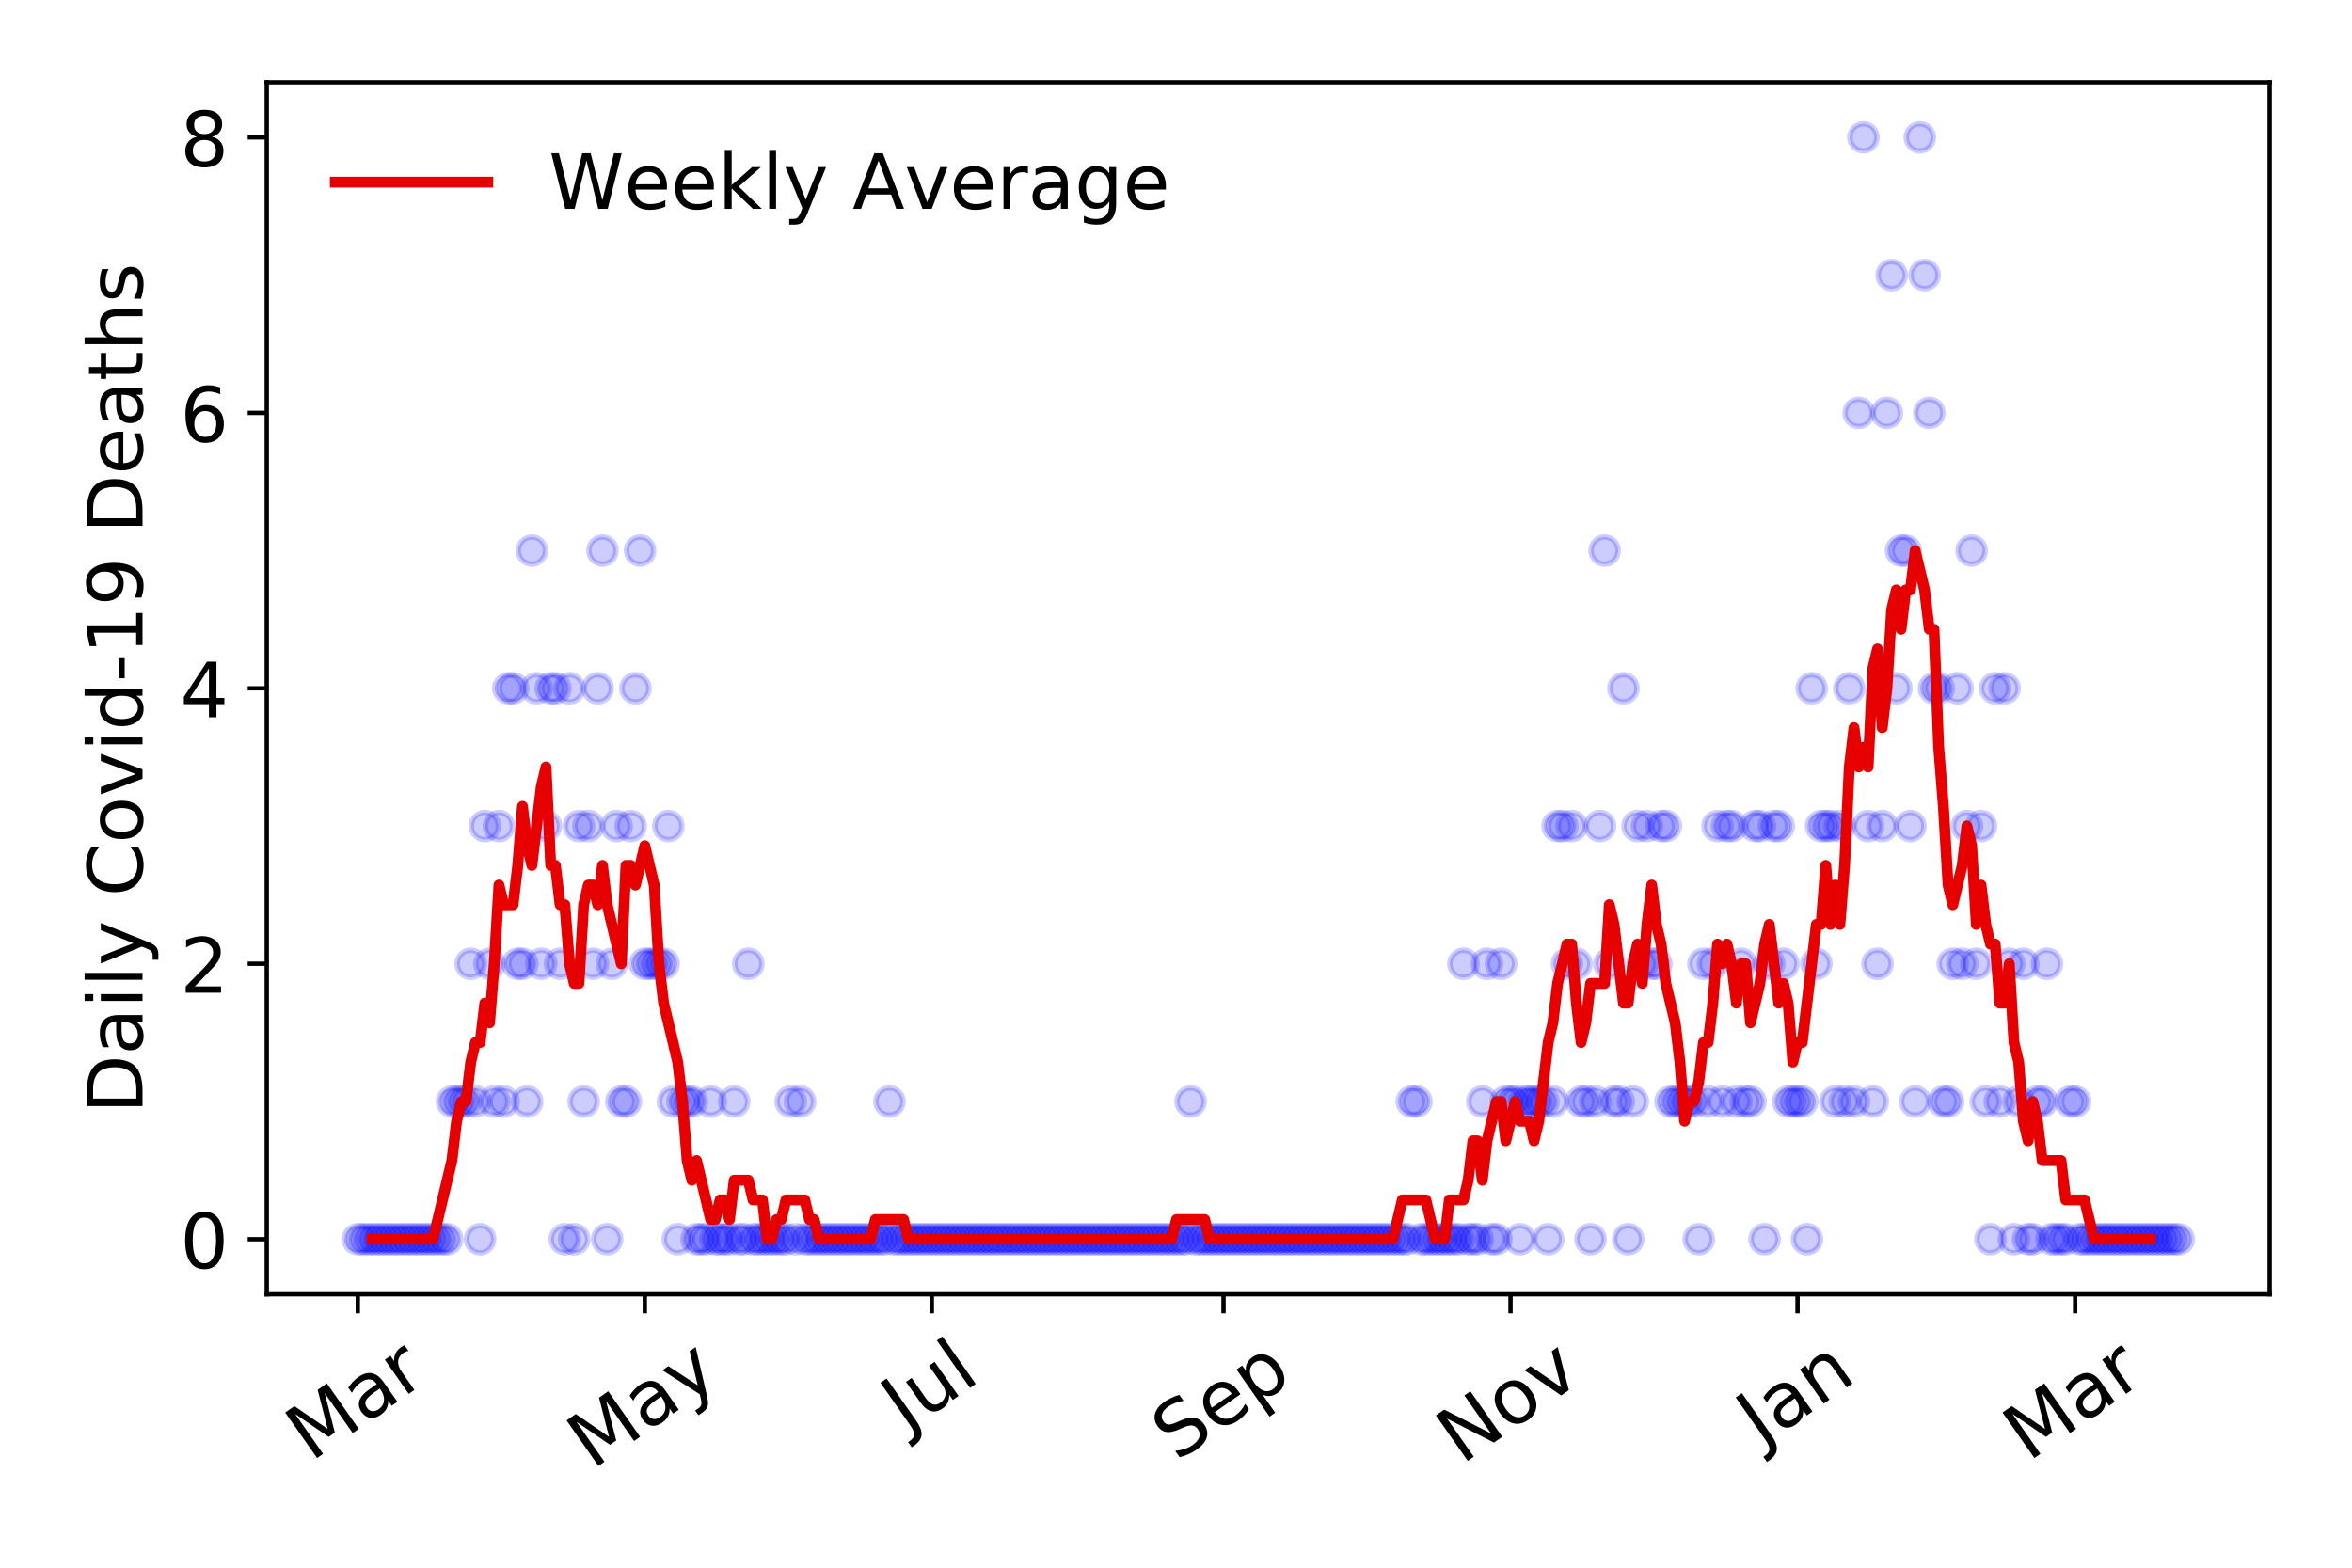 <?xml version="1.0" encoding="utf-8" standalone="no"?>
<!DOCTYPE svg PUBLIC "-//W3C//DTD SVG 1.1//EN"
  "http://www.w3.org/Graphics/SVG/1.1/DTD/svg11.dtd">
<!-- Created with matplotlib (https://matplotlib.org/) -->
<svg height="288pt" version="1.1" viewBox="0 0 432 288" width="432pt" xmlns="http://www.w3.org/2000/svg" xmlns:xlink="http://www.w3.org/1999/xlink">
 <defs>
  <style type="text/css">
*{stroke-linecap:butt;stroke-linejoin:round;}
  </style>
 </defs>
 <g id="figure_1">
  <g id="patch_1">
   <path d="M 0 288 
L 432 288 
L 432 0 
L 0 0 
z
" style="fill:#ffffff;"/>
  </g>
  <g id="axes_1">
   <g id="patch_2">
    <path d="M 48.995 237.778 
L 416.88 237.778 
L 416.88 15.12 
L 48.995 15.12 
z
" style="fill:#ffffff;"/>
   </g>
   <g id="matplotlib.axis_1">
    <g id="xtick_1">
     <g id="line2d_1">
      <defs>
       <path d="M 0 0 
L 0 3.5 
" id="m3b3303106e" style="stroke:#000000;stroke-width:0.8;"/>
      </defs>
      <g>
       <use style="stroke:#000000;stroke-width:0.8;" x="65.717" xlink:href="#m3b3303106e" y="237.778"/>
      </g>
     </g>
     <g id="text_1">
      <!-- Mar -->
      <defs>
       <path d="M 9.812 72.906 
L 24.516 72.906 
L 43.109 23.297 
L 61.812 72.906 
L 76.516 72.906 
L 76.516 0 
L 66.891 0 
L 66.891 64.016 
L 48.094 14.016 
L 38.188 14.016 
L 19.391 64.016 
L 19.391 0 
L 9.812 0 
z
" id="DejaVuSans-77"/>
       <path d="M 34.281 27.484 
Q 23.391 27.484 19.188 25 
Q 14.984 22.516 14.984 16.5 
Q 14.984 11.719 18.141 8.906 
Q 21.297 6.109 26.703 6.109 
Q 34.188 6.109 38.703 11.406 
Q 43.219 16.703 43.219 25.484 
L 43.219 27.484 
z
M 52.203 31.203 
L 52.203 0 
L 43.219 0 
L 43.219 8.297 
Q 40.141 3.328 35.547 0.953 
Q 30.953 -1.422 24.312 -1.422 
Q 15.922 -1.422 10.953 3.297 
Q 6 8.016 6 15.922 
Q 6 25.141 12.172 29.828 
Q 18.359 34.516 30.609 34.516 
L 43.219 34.516 
L 43.219 35.406 
Q 43.219 41.609 39.141 45 
Q 35.062 48.391 27.688 48.391 
Q 23 48.391 18.547 47.266 
Q 14.109 46.141 10.016 43.891 
L 10.016 52.203 
Q 14.938 54.109 19.578 55.047 
Q 24.219 56 28.609 56 
Q 40.484 56 46.344 49.844 
Q 52.203 43.703 52.203 31.203 
z
" id="DejaVuSans-97"/>
       <path d="M 41.109 46.297 
Q 39.594 47.172 37.812 47.578 
Q 36.031 48 33.891 48 
Q 26.266 48 22.188 43.047 
Q 18.109 38.094 18.109 28.812 
L 18.109 0 
L 9.078 0 
L 9.078 54.688 
L 18.109 54.688 
L 18.109 46.188 
Q 20.953 51.172 25.484 53.578 
Q 30.031 56 36.531 56 
Q 37.453 56 38.578 55.875 
Q 39.703 55.766 41.062 55.516 
z
" id="DejaVuSans-114"/>
      </defs>
      <g transform="translate(57.114 268.643)rotate(-35)scale(0.14 -0.14)">
       <use xlink:href="#DejaVuSans-77"/>
       <use x="86.279" xlink:href="#DejaVuSans-97"/>
       <use x="147.559" xlink:href="#DejaVuSans-114"/>
      </g>
     </g>
    </g>
    <g id="xtick_2">
     <g id="line2d_2">
      <g>
       <use style="stroke:#000000;stroke-width:0.8;" x="118.433" xlink:href="#m3b3303106e" y="237.778"/>
      </g>
     </g>
     <g id="text_2">
      <!-- May -->
      <defs>
       <path d="M 32.172 -5.078 
Q 28.375 -14.844 24.75 -17.812 
Q 21.141 -20.797 15.094 -20.797 
L 7.906 -20.797 
L 7.906 -13.281 
L 13.188 -13.281 
Q 16.891 -13.281 18.938 -11.516 
Q 21 -9.766 23.484 -3.219 
L 25.094 0.875 
L 2.984 54.688 
L 12.5 54.688 
L 29.594 11.922 
L 46.688 54.688 
L 56.203 54.688 
z
" id="DejaVuSans-121"/>
      </defs>
      <g transform="translate(108.793 270.094)rotate(-35)scale(0.14 -0.14)">
       <use xlink:href="#DejaVuSans-77"/>
       <use x="86.279" xlink:href="#DejaVuSans-97"/>
       <use x="147.559" xlink:href="#DejaVuSans-121"/>
      </g>
     </g>
    </g>
    <g id="xtick_3">
     <g id="line2d_3">
      <g>
       <use style="stroke:#000000;stroke-width:0.8;" x="171.148" xlink:href="#m3b3303106e" y="237.778"/>
      </g>
     </g>
     <g id="text_3">
      <!-- Jul -->
      <defs>
       <path d="M 9.812 72.906 
L 19.672 72.906 
L 19.672 5.078 
Q 19.672 -8.109 14.672 -14.062 
Q 9.672 -20.016 -1.422 -20.016 
L -5.172 -20.016 
L -5.172 -11.719 
L -2.094 -11.719 
Q 4.438 -11.719 7.125 -8.047 
Q 9.812 -4.391 9.812 5.078 
z
" id="DejaVuSans-74"/>
       <path d="M 8.5 21.578 
L 8.5 54.688 
L 17.484 54.688 
L 17.484 21.922 
Q 17.484 14.156 20.5 10.266 
Q 23.531 6.391 29.594 6.391 
Q 36.859 6.391 41.078 11.031 
Q 45.312 15.672 45.312 23.688 
L 45.312 54.688 
L 54.297 54.688 
L 54.297 0 
L 45.312 0 
L 45.312 8.406 
Q 42.047 3.422 37.719 1 
Q 33.406 -1.422 27.688 -1.422 
Q 18.266 -1.422 13.375 4.438 
Q 8.5 10.297 8.5 21.578 
z
M 31.109 56 
z
" id="DejaVuSans-117"/>
       <path d="M 9.422 75.984 
L 18.406 75.984 
L 18.406 0 
L 9.422 0 
z
" id="DejaVuSans-108"/>
      </defs>
      <g transform="translate(166.445 263.181)rotate(-35)scale(0.14 -0.14)">
       <use xlink:href="#DejaVuSans-74"/>
       <use x="29.492" xlink:href="#DejaVuSans-117"/>
       <use x="92.871" xlink:href="#DejaVuSans-108"/>
      </g>
     </g>
    </g>
    <g id="xtick_4">
     <g id="line2d_4">
      <g>
       <use style="stroke:#000000;stroke-width:0.8;" x="224.728" xlink:href="#m3b3303106e" y="237.778"/>
      </g>
     </g>
     <g id="text_4">
      <!-- Sep -->
      <defs>
       <path d="M 53.516 70.516 
L 53.516 60.891 
Q 47.906 63.578 42.922 64.891 
Q 37.938 66.219 33.297 66.219 
Q 25.25 66.219 20.875 63.094 
Q 16.5 59.969 16.5 54.203 
Q 16.5 49.359 19.406 46.891 
Q 22.312 44.438 30.422 42.922 
L 36.375 41.703 
Q 47.406 39.594 52.656 34.297 
Q 57.906 29 57.906 20.125 
Q 57.906 9.516 50.797 4.047 
Q 43.703 -1.422 29.984 -1.422 
Q 24.812 -1.422 18.969 -0.25 
Q 13.141 0.922 6.891 3.219 
L 6.891 13.375 
Q 12.891 10.016 18.656 8.297 
Q 24.422 6.594 29.984 6.594 
Q 38.422 6.594 43.016 9.906 
Q 47.609 13.234 47.609 19.391 
Q 47.609 24.75 44.312 27.781 
Q 41.016 30.812 33.5 32.328 
L 27.484 33.5 
Q 16.453 35.688 11.516 40.375 
Q 6.594 45.062 6.594 53.422 
Q 6.594 63.094 13.406 68.656 
Q 20.219 74.219 32.172 74.219 
Q 37.312 74.219 42.625 73.281 
Q 47.953 72.359 53.516 70.516 
z
" id="DejaVuSans-83"/>
       <path d="M 56.203 29.594 
L 56.203 25.203 
L 14.891 25.203 
Q 15.484 15.922 20.484 11.062 
Q 25.484 6.203 34.422 6.203 
Q 39.594 6.203 44.453 7.469 
Q 49.312 8.734 54.109 11.281 
L 54.109 2.781 
Q 49.266 0.734 44.188 -0.344 
Q 39.109 -1.422 33.891 -1.422 
Q 20.797 -1.422 13.156 6.188 
Q 5.516 13.812 5.516 26.812 
Q 5.516 40.234 12.766 48.109 
Q 20.016 56 32.328 56 
Q 43.359 56 49.781 48.891 
Q 56.203 41.797 56.203 29.594 
z
M 47.219 32.234 
Q 47.125 39.594 43.094 43.984 
Q 39.062 48.391 32.422 48.391 
Q 24.906 48.391 20.391 44.141 
Q 15.875 39.891 15.188 32.172 
z
" id="DejaVuSans-101"/>
       <path d="M 18.109 8.203 
L 18.109 -20.797 
L 9.078 -20.797 
L 9.078 54.688 
L 18.109 54.688 
L 18.109 46.391 
Q 20.953 51.266 25.266 53.625 
Q 29.594 56 35.594 56 
Q 45.562 56 51.781 48.094 
Q 58.016 40.188 58.016 27.297 
Q 58.016 14.406 51.781 6.484 
Q 45.562 -1.422 35.594 -1.422 
Q 29.594 -1.422 25.266 0.953 
Q 20.953 3.328 18.109 8.203 
z
M 48.688 27.297 
Q 48.688 37.203 44.609 42.844 
Q 40.531 48.484 33.406 48.484 
Q 26.266 48.484 22.188 42.844 
Q 18.109 37.203 18.109 27.297 
Q 18.109 17.391 22.188 11.75 
Q 26.266 6.109 33.406 6.109 
Q 40.531 6.109 44.609 11.75 
Q 48.688 17.391 48.688 27.297 
z
" id="DejaVuSans-112"/>
      </defs>
      <g transform="translate(216.135 268.629)rotate(-35)scale(0.14 -0.14)">
       <use xlink:href="#DejaVuSans-83"/>
       <use x="63.477" xlink:href="#DejaVuSans-101"/>
       <use x="125" xlink:href="#DejaVuSans-112"/>
      </g>
     </g>
    </g>
    <g id="xtick_5">
     <g id="line2d_5">
      <g>
       <use style="stroke:#000000;stroke-width:0.8;" x="277.443" xlink:href="#m3b3303106e" y="237.778"/>
      </g>
     </g>
     <g id="text_5">
      <!-- Nov -->
      <defs>
       <path d="M 9.812 72.906 
L 23.094 72.906 
L 55.422 11.922 
L 55.422 72.906 
L 64.984 72.906 
L 64.984 0 
L 51.703 0 
L 19.391 60.984 
L 19.391 0 
L 9.812 0 
z
" id="DejaVuSans-78"/>
       <path d="M 30.609 48.391 
Q 23.391 48.391 19.188 42.75 
Q 14.984 37.109 14.984 27.297 
Q 14.984 17.484 19.156 11.844 
Q 23.344 6.203 30.609 6.203 
Q 37.797 6.203 41.984 11.859 
Q 46.188 17.531 46.188 27.297 
Q 46.188 37.016 41.984 42.703 
Q 37.797 48.391 30.609 48.391 
z
M 30.609 56 
Q 42.328 56 49.016 48.375 
Q 55.719 40.766 55.719 27.297 
Q 55.719 13.875 49.016 6.219 
Q 42.328 -1.422 30.609 -1.422 
Q 18.844 -1.422 12.172 6.219 
Q 5.516 13.875 5.516 27.297 
Q 5.516 40.766 12.172 48.375 
Q 18.844 56 30.609 56 
z
" id="DejaVuSans-111"/>
       <path d="M 2.984 54.688 
L 12.5 54.688 
L 29.594 8.797 
L 46.688 54.688 
L 56.203 54.688 
L 35.688 0 
L 23.484 0 
z
" id="DejaVuSans-118"/>
      </defs>
      <g transform="translate(268.467 269.166)rotate(-35)scale(0.14 -0.14)">
       <use xlink:href="#DejaVuSans-78"/>
       <use x="74.805" xlink:href="#DejaVuSans-111"/>
       <use x="135.986" xlink:href="#DejaVuSans-118"/>
      </g>
     </g>
    </g>
    <g id="xtick_6">
     <g id="line2d_6">
      <g>
       <use style="stroke:#000000;stroke-width:0.8;" x="330.159" xlink:href="#m3b3303106e" y="237.778"/>
      </g>
     </g>
     <g id="text_6">
      <!-- Jan -->
      <defs>
       <path d="M 54.891 33.016 
L 54.891 0 
L 45.906 0 
L 45.906 32.719 
Q 45.906 40.484 42.875 44.328 
Q 39.844 48.188 33.797 48.188 
Q 26.516 48.188 22.312 43.547 
Q 18.109 38.922 18.109 30.906 
L 18.109 0 
L 9.078 0 
L 9.078 54.688 
L 18.109 54.688 
L 18.109 46.188 
Q 21.344 51.125 25.703 53.562 
Q 30.078 56 35.797 56 
Q 45.219 56 50.047 50.172 
Q 54.891 44.344 54.891 33.016 
z
" id="DejaVuSans-110"/>
      </defs>
      <g transform="translate(323.535 265.871)rotate(-35)scale(0.14 -0.14)">
       <use xlink:href="#DejaVuSans-74"/>
       <use x="29.492" xlink:href="#DejaVuSans-97"/>
       <use x="90.771" xlink:href="#DejaVuSans-110"/>
      </g>
     </g>
    </g>
    <g id="xtick_7">
     <g id="line2d_7">
      <g>
       <use style="stroke:#000000;stroke-width:0.8;" x="381.146" xlink:href="#m3b3303106e" y="237.778"/>
      </g>
     </g>
     <g id="text_7">
      <!-- Mar -->
      <g transform="translate(372.543 268.643)rotate(-35)scale(0.14 -0.14)">
       <use xlink:href="#DejaVuSans-77"/>
       <use x="86.279" xlink:href="#DejaVuSans-97"/>
       <use x="147.559" xlink:href="#DejaVuSans-114"/>
      </g>
     </g>
    </g>
   </g>
   <g id="matplotlib.axis_2">
    <g id="ytick_1">
     <g id="line2d_8">
      <defs>
       <path d="M 0 0 
L -3.5 0 
" id="ma01584a7fd" style="stroke:#000000;stroke-width:0.8;"/>
      </defs>
      <g>
       <use style="stroke:#000000;stroke-width:0.8;" x="48.995" xlink:href="#ma01584a7fd" y="227.657"/>
      </g>
     </g>
     <g id="text_8">
      <!-- 0 -->
      <defs>
       <path d="M 31.781 66.406 
Q 24.172 66.406 20.328 58.906 
Q 16.5 51.422 16.5 36.375 
Q 16.5 21.391 20.328 13.891 
Q 24.172 6.391 31.781 6.391 
Q 39.453 6.391 43.281 13.891 
Q 47.125 21.391 47.125 36.375 
Q 47.125 51.422 43.281 58.906 
Q 39.453 66.406 31.781 66.406 
z
M 31.781 74.219 
Q 44.047 74.219 50.516 64.516 
Q 56.984 54.828 56.984 36.375 
Q 56.984 17.969 50.516 8.266 
Q 44.047 -1.422 31.781 -1.422 
Q 19.531 -1.422 13.062 8.266 
Q 6.594 17.969 6.594 36.375 
Q 6.594 54.828 13.062 64.516 
Q 19.531 74.219 31.781 74.219 
z
" id="DejaVuSans-48"/>
      </defs>
      <g transform="translate(33.087 232.976)scale(0.14 -0.14)">
       <use xlink:href="#DejaVuSans-48"/>
      </g>
     </g>
    </g>
    <g id="ytick_2">
     <g id="line2d_9">
      <g>
       <use style="stroke:#000000;stroke-width:0.8;" x="48.995" xlink:href="#ma01584a7fd" y="177.053"/>
      </g>
     </g>
     <g id="text_9">
      <!-- 2 -->
      <defs>
       <path d="M 19.188 8.297 
L 53.609 8.297 
L 53.609 0 
L 7.328 0 
L 7.328 8.297 
Q 12.938 14.109 22.625 23.891 
Q 32.328 33.688 34.812 36.531 
Q 39.547 41.844 41.422 45.531 
Q 43.312 49.219 43.312 52.781 
Q 43.312 58.594 39.234 62.25 
Q 35.156 65.922 28.609 65.922 
Q 23.969 65.922 18.812 64.312 
Q 13.672 62.703 7.812 59.422 
L 7.812 69.391 
Q 13.766 71.781 18.938 73 
Q 24.125 74.219 28.422 74.219 
Q 39.75 74.219 46.484 68.547 
Q 53.219 62.891 53.219 53.422 
Q 53.219 48.922 51.531 44.891 
Q 49.859 40.875 45.406 35.406 
Q 44.188 33.984 37.641 27.219 
Q 31.109 20.453 19.188 8.297 
z
" id="DejaVuSans-50"/>
      </defs>
      <g transform="translate(33.087 182.372)scale(0.14 -0.14)">
       <use xlink:href="#DejaVuSans-50"/>
      </g>
     </g>
    </g>
    <g id="ytick_3">
     <g id="line2d_10">
      <g>
       <use style="stroke:#000000;stroke-width:0.8;" x="48.995" xlink:href="#ma01584a7fd" y="126.449"/>
      </g>
     </g>
     <g id="text_10">
      <!-- 4 -->
      <defs>
       <path d="M 37.797 64.312 
L 12.891 25.391 
L 37.797 25.391 
z
M 35.203 72.906 
L 47.609 72.906 
L 47.609 25.391 
L 58.016 25.391 
L 58.016 17.188 
L 47.609 17.188 
L 47.609 0 
L 37.797 0 
L 37.797 17.188 
L 4.891 17.188 
L 4.891 26.703 
z
" id="DejaVuSans-52"/>
      </defs>
      <g transform="translate(33.087 131.768)scale(0.14 -0.14)">
       <use xlink:href="#DejaVuSans-52"/>
      </g>
     </g>
    </g>
    <g id="ytick_4">
     <g id="line2d_11">
      <g>
       <use style="stroke:#000000;stroke-width:0.8;" x="48.995" xlink:href="#ma01584a7fd" y="75.845"/>
      </g>
     </g>
     <g id="text_11">
      <!-- 6 -->
      <defs>
       <path d="M 33.016 40.375 
Q 26.375 40.375 22.484 35.828 
Q 18.609 31.297 18.609 23.391 
Q 18.609 15.531 22.484 10.953 
Q 26.375 6.391 33.016 6.391 
Q 39.656 6.391 43.531 10.953 
Q 47.406 15.531 47.406 23.391 
Q 47.406 31.297 43.531 35.828 
Q 39.656 40.375 33.016 40.375 
z
M 52.594 71.297 
L 52.594 62.312 
Q 48.875 64.062 45.094 64.984 
Q 41.312 65.922 37.594 65.922 
Q 27.828 65.922 22.672 59.328 
Q 17.531 52.734 16.797 39.406 
Q 19.672 43.656 24.016 45.922 
Q 28.375 48.188 33.594 48.188 
Q 44.578 48.188 50.953 41.516 
Q 57.328 34.859 57.328 23.391 
Q 57.328 12.156 50.688 5.359 
Q 44.047 -1.422 33.016 -1.422 
Q 20.359 -1.422 13.672 8.266 
Q 6.984 17.969 6.984 36.375 
Q 6.984 53.656 15.188 63.938 
Q 23.391 74.219 37.203 74.219 
Q 40.922 74.219 44.703 73.484 
Q 48.484 72.75 52.594 71.297 
z
" id="DejaVuSans-54"/>
      </defs>
      <g transform="translate(33.087 81.164)scale(0.14 -0.14)">
       <use xlink:href="#DejaVuSans-54"/>
      </g>
     </g>
    </g>
    <g id="ytick_5">
     <g id="line2d_12">
      <g>
       <use style="stroke:#000000;stroke-width:0.8;" x="48.995" xlink:href="#ma01584a7fd" y="25.241"/>
      </g>
     </g>
     <g id="text_12">
      <!-- 8 -->
      <defs>
       <path d="M 31.781 34.625 
Q 24.75 34.625 20.719 30.859 
Q 16.703 27.094 16.703 20.516 
Q 16.703 13.922 20.719 10.156 
Q 24.75 6.391 31.781 6.391 
Q 38.812 6.391 42.859 10.172 
Q 46.922 13.969 46.922 20.516 
Q 46.922 27.094 42.891 30.859 
Q 38.875 34.625 31.781 34.625 
z
M 21.922 38.812 
Q 15.578 40.375 12.031 44.719 
Q 8.5 49.078 8.5 55.328 
Q 8.5 64.062 14.719 69.141 
Q 20.953 74.219 31.781 74.219 
Q 42.672 74.219 48.875 69.141 
Q 55.078 64.062 55.078 55.328 
Q 55.078 49.078 51.531 44.719 
Q 48 40.375 41.703 38.812 
Q 48.828 37.156 52.797 32.312 
Q 56.781 27.484 56.781 20.516 
Q 56.781 9.906 50.312 4.234 
Q 43.844 -1.422 31.781 -1.422 
Q 19.734 -1.422 13.25 4.234 
Q 6.781 9.906 6.781 20.516 
Q 6.781 27.484 10.781 32.312 
Q 14.797 37.156 21.922 38.812 
z
M 18.312 54.391 
Q 18.312 48.734 21.844 45.562 
Q 25.391 42.391 31.781 42.391 
Q 38.141 42.391 41.719 45.562 
Q 45.312 48.734 45.312 54.391 
Q 45.312 60.062 41.719 63.234 
Q 38.141 66.406 31.781 66.406 
Q 25.391 66.406 21.844 63.234 
Q 18.312 60.062 18.312 54.391 
z
" id="DejaVuSans-56"/>
      </defs>
      <g transform="translate(33.087 30.56)scale(0.14 -0.14)">
       <use xlink:href="#DejaVuSans-56"/>
      </g>
     </g>
    </g>
    <g id="text_13">
     <!-- Daily Covid-19 Deaths -->
     <defs>
      <path d="M 19.672 64.797 
L 19.672 8.109 
L 31.594 8.109 
Q 46.688 8.109 53.688 14.938 
Q 60.688 21.781 60.688 36.531 
Q 60.688 51.172 53.688 57.984 
Q 46.688 64.797 31.594 64.797 
z
M 9.812 72.906 
L 30.078 72.906 
Q 51.266 72.906 61.172 64.094 
Q 71.094 55.281 71.094 36.531 
Q 71.094 17.672 61.125 8.828 
Q 51.172 0 30.078 0 
L 9.812 0 
z
" id="DejaVuSans-68"/>
      <path d="M 9.422 54.688 
L 18.406 54.688 
L 18.406 0 
L 9.422 0 
z
M 9.422 75.984 
L 18.406 75.984 
L 18.406 64.594 
L 9.422 64.594 
z
" id="DejaVuSans-105"/>
      <path id="DejaVuSans-32"/>
      <path d="M 64.406 67.281 
L 64.406 56.891 
Q 59.422 61.531 53.781 63.812 
Q 48.141 66.109 41.797 66.109 
Q 29.297 66.109 22.656 58.469 
Q 16.016 50.828 16.016 36.375 
Q 16.016 21.969 22.656 14.328 
Q 29.297 6.688 41.797 6.688 
Q 48.141 6.688 53.781 8.984 
Q 59.422 11.281 64.406 15.922 
L 64.406 5.609 
Q 59.234 2.094 53.438 0.328 
Q 47.656 -1.422 41.219 -1.422 
Q 24.656 -1.422 15.125 8.703 
Q 5.609 18.844 5.609 36.375 
Q 5.609 53.953 15.125 64.078 
Q 24.656 74.219 41.219 74.219 
Q 47.75 74.219 53.531 72.484 
Q 59.328 70.75 64.406 67.281 
z
" id="DejaVuSans-67"/>
      <path d="M 45.406 46.391 
L 45.406 75.984 
L 54.391 75.984 
L 54.391 0 
L 45.406 0 
L 45.406 8.203 
Q 42.578 3.328 38.25 0.953 
Q 33.938 -1.422 27.875 -1.422 
Q 17.969 -1.422 11.734 6.484 
Q 5.516 14.406 5.516 27.297 
Q 5.516 40.188 11.734 48.094 
Q 17.969 56 27.875 56 
Q 33.938 56 38.25 53.625 
Q 42.578 51.266 45.406 46.391 
z
M 14.797 27.297 
Q 14.797 17.391 18.875 11.75 
Q 22.953 6.109 30.078 6.109 
Q 37.203 6.109 41.297 11.75 
Q 45.406 17.391 45.406 27.297 
Q 45.406 37.203 41.297 42.844 
Q 37.203 48.484 30.078 48.484 
Q 22.953 48.484 18.875 42.844 
Q 14.797 37.203 14.797 27.297 
z
" id="DejaVuSans-100"/>
      <path d="M 4.891 31.391 
L 31.203 31.391 
L 31.203 23.391 
L 4.891 23.391 
z
" id="DejaVuSans-45"/>
      <path d="M 12.406 8.297 
L 28.516 8.297 
L 28.516 63.922 
L 10.984 60.406 
L 10.984 69.391 
L 28.422 72.906 
L 38.281 72.906 
L 38.281 8.297 
L 54.391 8.297 
L 54.391 0 
L 12.406 0 
z
" id="DejaVuSans-49"/>
      <path d="M 10.984 1.516 
L 10.984 10.5 
Q 14.703 8.734 18.5 7.812 
Q 22.312 6.891 25.984 6.891 
Q 35.75 6.891 40.891 13.453 
Q 46.047 20.016 46.781 33.406 
Q 43.953 29.203 39.594 26.953 
Q 35.25 24.703 29.984 24.703 
Q 19.047 24.703 12.672 31.312 
Q 6.297 37.938 6.297 49.422 
Q 6.297 60.641 12.938 67.422 
Q 19.578 74.219 30.609 74.219 
Q 43.266 74.219 49.922 64.516 
Q 56.594 54.828 56.594 36.375 
Q 56.594 19.141 48.406 8.859 
Q 40.234 -1.422 26.422 -1.422 
Q 22.703 -1.422 18.891 -0.688 
Q 15.094 0.047 10.984 1.516 
z
M 30.609 32.422 
Q 37.25 32.422 41.125 36.953 
Q 45.016 41.5 45.016 49.422 
Q 45.016 57.281 41.125 61.844 
Q 37.25 66.406 30.609 66.406 
Q 23.969 66.406 20.094 61.844 
Q 16.219 57.281 16.219 49.422 
Q 16.219 41.5 20.094 36.953 
Q 23.969 32.422 30.609 32.422 
z
" id="DejaVuSans-57"/>
      <path d="M 18.312 70.219 
L 18.312 54.688 
L 36.812 54.688 
L 36.812 47.703 
L 18.312 47.703 
L 18.312 18.016 
Q 18.312 11.328 20.141 9.422 
Q 21.969 7.516 27.594 7.516 
L 36.812 7.516 
L 36.812 0 
L 27.594 0 
Q 17.188 0 13.234 3.875 
Q 9.281 7.766 9.281 18.016 
L 9.281 47.703 
L 2.688 47.703 
L 2.688 54.688 
L 9.281 54.688 
L 9.281 70.219 
z
" id="DejaVuSans-116"/>
      <path d="M 54.891 33.016 
L 54.891 0 
L 45.906 0 
L 45.906 32.719 
Q 45.906 40.484 42.875 44.328 
Q 39.844 48.188 33.797 48.188 
Q 26.516 48.188 22.312 43.547 
Q 18.109 38.922 18.109 30.906 
L 18.109 0 
L 9.078 0 
L 9.078 75.984 
L 18.109 75.984 
L 18.109 46.188 
Q 21.344 51.125 25.703 53.562 
Q 30.078 56 35.797 56 
Q 45.219 56 50.047 50.172 
Q 54.891 44.344 54.891 33.016 
z
" id="DejaVuSans-104"/>
      <path d="M 44.281 53.078 
L 44.281 44.578 
Q 40.484 46.531 36.375 47.5 
Q 32.281 48.484 27.875 48.484 
Q 21.188 48.484 17.844 46.438 
Q 14.5 44.391 14.5 40.281 
Q 14.5 37.156 16.891 35.375 
Q 19.281 33.594 26.516 31.984 
L 29.594 31.297 
Q 39.156 29.25 43.188 25.516 
Q 47.219 21.781 47.219 15.094 
Q 47.219 7.469 41.188 3.016 
Q 35.156 -1.422 24.609 -1.422 
Q 20.219 -1.422 15.453 -0.562 
Q 10.688 0.297 5.422 2 
L 5.422 11.281 
Q 10.406 8.688 15.234 7.391 
Q 20.062 6.109 24.812 6.109 
Q 31.156 6.109 34.562 8.281 
Q 37.984 10.453 37.984 14.406 
Q 37.984 18.062 35.516 20.016 
Q 33.062 21.969 24.703 23.781 
L 21.578 24.516 
Q 13.234 26.266 9.516 29.906 
Q 5.812 33.547 5.812 39.891 
Q 5.812 47.609 11.281 51.797 
Q 16.75 56 26.812 56 
Q 31.781 56 36.172 55.266 
Q 40.578 54.547 44.281 53.078 
z
" id="DejaVuSans-115"/>
     </defs>
     <g transform="translate(26.176 204.56)rotate(-90)scale(0.14 -0.14)">
      <use xlink:href="#DejaVuSans-68"/>
      <use x="77.002" xlink:href="#DejaVuSans-97"/>
      <use x="138.281" xlink:href="#DejaVuSans-105"/>
      <use x="166.064" xlink:href="#DejaVuSans-108"/>
      <use x="193.848" xlink:href="#DejaVuSans-121"/>
      <use x="253.027" xlink:href="#DejaVuSans-32"/>
      <use x="284.814" xlink:href="#DejaVuSans-67"/>
      <use x="354.639" xlink:href="#DejaVuSans-111"/>
      <use x="415.82" xlink:href="#DejaVuSans-118"/>
      <use x="475" xlink:href="#DejaVuSans-105"/>
      <use x="502.783" xlink:href="#DejaVuSans-100"/>
      <use x="566.26" xlink:href="#DejaVuSans-45"/>
      <use x="602.344" xlink:href="#DejaVuSans-49"/>
      <use x="665.967" xlink:href="#DejaVuSans-57"/>
      <use x="729.59" xlink:href="#DejaVuSans-32"/>
      <use x="761.377" xlink:href="#DejaVuSans-68"/>
      <use x="838.379" xlink:href="#DejaVuSans-101"/>
      <use x="899.902" xlink:href="#DejaVuSans-97"/>
      <use x="961.182" xlink:href="#DejaVuSans-116"/>
      <use x="1000.391" xlink:href="#DejaVuSans-104"/>
      <use x="1063.77" xlink:href="#DejaVuSans-115"/>
     </g>
    </g>
   </g>
   <g id="line2d_13">
    <defs>
     <path d="M 0 2.5 
C 0.663 2.5 1.299 2.237 1.768 1.768 
C 2.237 1.299 2.5 0.663 2.5 0 
C 2.5 -0.663 2.237 -1.299 1.768 -1.768 
C 1.299 -2.237 0.663 -2.5 0 -2.5 
C -0.663 -2.5 -1.299 -2.237 -1.768 -1.768 
C -2.237 -1.299 -2.5 -0.663 -2.5 0 
C -2.5 0.663 -2.237 1.299 -1.768 1.768 
C -1.299 2.237 -0.663 2.5 0 2.5 
z
" id="m72f85ea530" style="stroke:#0000ff;stroke-opacity:0.2;"/>
    </defs>
    <g clip-path="url(#p47556c938d)">
     <use style="fill:#0000ff;fill-opacity:0.2;stroke:#0000ff;stroke-opacity:0.2;" x="65.717" xlink:href="#m72f85ea530" y="227.657"/>
     <use style="fill:#0000ff;fill-opacity:0.2;stroke:#0000ff;stroke-opacity:0.2;" x="66.581" xlink:href="#m72f85ea530" y="227.657"/>
     <use style="fill:#0000ff;fill-opacity:0.2;stroke:#0000ff;stroke-opacity:0.2;" x="67.445" xlink:href="#m72f85ea530" y="227.657"/>
     <use style="fill:#0000ff;fill-opacity:0.2;stroke:#0000ff;stroke-opacity:0.2;" x="68.31" xlink:href="#m72f85ea530" y="227.657"/>
     <use style="fill:#0000ff;fill-opacity:0.2;stroke:#0000ff;stroke-opacity:0.2;" x="69.174" xlink:href="#m72f85ea530" y="227.657"/>
     <use style="fill:#0000ff;fill-opacity:0.2;stroke:#0000ff;stroke-opacity:0.2;" x="70.038" xlink:href="#m72f85ea530" y="227.657"/>
     <use style="fill:#0000ff;fill-opacity:0.2;stroke:#0000ff;stroke-opacity:0.2;" x="70.902" xlink:href="#m72f85ea530" y="227.657"/>
     <use style="fill:#0000ff;fill-opacity:0.2;stroke:#0000ff;stroke-opacity:0.2;" x="71.766" xlink:href="#m72f85ea530" y="227.657"/>
     <use style="fill:#0000ff;fill-opacity:0.2;stroke:#0000ff;stroke-opacity:0.2;" x="72.631" xlink:href="#m72f85ea530" y="227.657"/>
     <use style="fill:#0000ff;fill-opacity:0.2;stroke:#0000ff;stroke-opacity:0.2;" x="73.495" xlink:href="#m72f85ea530" y="227.657"/>
     <use style="fill:#0000ff;fill-opacity:0.2;stroke:#0000ff;stroke-opacity:0.2;" x="74.359" xlink:href="#m72f85ea530" y="227.657"/>
     <use style="fill:#0000ff;fill-opacity:0.2;stroke:#0000ff;stroke-opacity:0.2;" x="75.223" xlink:href="#m72f85ea530" y="227.657"/>
     <use style="fill:#0000ff;fill-opacity:0.2;stroke:#0000ff;stroke-opacity:0.2;" x="76.087" xlink:href="#m72f85ea530" y="227.657"/>
     <use style="fill:#0000ff;fill-opacity:0.2;stroke:#0000ff;stroke-opacity:0.2;" x="76.951" xlink:href="#m72f85ea530" y="227.657"/>
     <use style="fill:#0000ff;fill-opacity:0.2;stroke:#0000ff;stroke-opacity:0.2;" x="77.816" xlink:href="#m72f85ea530" y="227.657"/>
     <use style="fill:#0000ff;fill-opacity:0.2;stroke:#0000ff;stroke-opacity:0.2;" x="78.68" xlink:href="#m72f85ea530" y="227.657"/>
     <use style="fill:#0000ff;fill-opacity:0.2;stroke:#0000ff;stroke-opacity:0.2;" x="79.544" xlink:href="#m72f85ea530" y="227.657"/>
     <use style="fill:#0000ff;fill-opacity:0.2;stroke:#0000ff;stroke-opacity:0.2;" x="80.408" xlink:href="#m72f85ea530" y="227.657"/>
     <use style="fill:#0000ff;fill-opacity:0.2;stroke:#0000ff;stroke-opacity:0.2;" x="81.272" xlink:href="#m72f85ea530" y="227.657"/>
     <use style="fill:#0000ff;fill-opacity:0.2;stroke:#0000ff;stroke-opacity:0.2;" x="82.137" xlink:href="#m72f85ea530" y="227.657"/>
     <use style="fill:#0000ff;fill-opacity:0.2;stroke:#0000ff;stroke-opacity:0.2;" x="83.001" xlink:href="#m72f85ea530" y="202.355"/>
     <use style="fill:#0000ff;fill-opacity:0.2;stroke:#0000ff;stroke-opacity:0.2;" x="83.865" xlink:href="#m72f85ea530" y="202.355"/>
     <use style="fill:#0000ff;fill-opacity:0.2;stroke:#0000ff;stroke-opacity:0.2;" x="84.729" xlink:href="#m72f85ea530" y="202.355"/>
     <use style="fill:#0000ff;fill-opacity:0.2;stroke:#0000ff;stroke-opacity:0.2;" x="85.593" xlink:href="#m72f85ea530" y="202.355"/>
     <use style="fill:#0000ff;fill-opacity:0.2;stroke:#0000ff;stroke-opacity:0.2;" x="86.458" xlink:href="#m72f85ea530" y="177.053"/>
     <use style="fill:#0000ff;fill-opacity:0.2;stroke:#0000ff;stroke-opacity:0.2;" x="87.322" xlink:href="#m72f85ea530" y="202.355"/>
     <use style="fill:#0000ff;fill-opacity:0.2;stroke:#0000ff;stroke-opacity:0.2;" x="88.186" xlink:href="#m72f85ea530" y="227.657"/>
     <use style="fill:#0000ff;fill-opacity:0.2;stroke:#0000ff;stroke-opacity:0.2;" x="89.05" xlink:href="#m72f85ea530" y="151.751"/>
     <use style="fill:#0000ff;fill-opacity:0.2;stroke:#0000ff;stroke-opacity:0.2;" x="89.914" xlink:href="#m72f85ea530" y="177.053"/>
     <use style="fill:#0000ff;fill-opacity:0.2;stroke:#0000ff;stroke-opacity:0.2;" x="90.779" xlink:href="#m72f85ea530" y="202.355"/>
     <use style="fill:#0000ff;fill-opacity:0.2;stroke:#0000ff;stroke-opacity:0.2;" x="91.643" xlink:href="#m72f85ea530" y="151.751"/>
     <use style="fill:#0000ff;fill-opacity:0.2;stroke:#0000ff;stroke-opacity:0.2;" x="92.507" xlink:href="#m72f85ea530" y="202.355"/>
     <use style="fill:#0000ff;fill-opacity:0.2;stroke:#0000ff;stroke-opacity:0.2;" x="93.371" xlink:href="#m72f85ea530" y="126.449"/>
     <use style="fill:#0000ff;fill-opacity:0.2;stroke:#0000ff;stroke-opacity:0.2;" x="94.235" xlink:href="#m72f85ea530" y="126.449"/>
     <use style="fill:#0000ff;fill-opacity:0.2;stroke:#0000ff;stroke-opacity:0.2;" x="95.099" xlink:href="#m72f85ea530" y="177.053"/>
     <use style="fill:#0000ff;fill-opacity:0.2;stroke:#0000ff;stroke-opacity:0.2;" x="95.964" xlink:href="#m72f85ea530" y="177.053"/>
     <use style="fill:#0000ff;fill-opacity:0.2;stroke:#0000ff;stroke-opacity:0.2;" x="96.828" xlink:href="#m72f85ea530" y="202.355"/>
     <use style="fill:#0000ff;fill-opacity:0.2;stroke:#0000ff;stroke-opacity:0.2;" x="97.692" xlink:href="#m72f85ea530" y="101.147"/>
     <use style="fill:#0000ff;fill-opacity:0.2;stroke:#0000ff;stroke-opacity:0.2;" x="98.556" xlink:href="#m72f85ea530" y="126.449"/>
     <use style="fill:#0000ff;fill-opacity:0.2;stroke:#0000ff;stroke-opacity:0.2;" x="99.42" xlink:href="#m72f85ea530" y="177.053"/>
     <use style="fill:#0000ff;fill-opacity:0.2;stroke:#0000ff;stroke-opacity:0.2;" x="100.285" xlink:href="#m72f85ea530" y="151.751"/>
     <use style="fill:#0000ff;fill-opacity:0.2;stroke:#0000ff;stroke-opacity:0.2;" x="101.149" xlink:href="#m72f85ea530" y="126.449"/>
     <use style="fill:#0000ff;fill-opacity:0.2;stroke:#0000ff;stroke-opacity:0.2;" x="102.013" xlink:href="#m72f85ea530" y="126.449"/>
     <use style="fill:#0000ff;fill-opacity:0.2;stroke:#0000ff;stroke-opacity:0.2;" x="102.877" xlink:href="#m72f85ea530" y="177.053"/>
     <use style="fill:#0000ff;fill-opacity:0.2;stroke:#0000ff;stroke-opacity:0.2;" x="103.741" xlink:href="#m72f85ea530" y="227.657"/>
     <use style="fill:#0000ff;fill-opacity:0.2;stroke:#0000ff;stroke-opacity:0.2;" x="104.606" xlink:href="#m72f85ea530" y="126.449"/>
     <use style="fill:#0000ff;fill-opacity:0.2;stroke:#0000ff;stroke-opacity:0.2;" x="105.47" xlink:href="#m72f85ea530" y="227.657"/>
     <use style="fill:#0000ff;fill-opacity:0.2;stroke:#0000ff;stroke-opacity:0.2;" x="106.334" xlink:href="#m72f85ea530" y="151.751"/>
     <use style="fill:#0000ff;fill-opacity:0.2;stroke:#0000ff;stroke-opacity:0.2;" x="107.198" xlink:href="#m72f85ea530" y="202.355"/>
     <use style="fill:#0000ff;fill-opacity:0.2;stroke:#0000ff;stroke-opacity:0.2;" x="108.062" xlink:href="#m72f85ea530" y="151.751"/>
     <use style="fill:#0000ff;fill-opacity:0.2;stroke:#0000ff;stroke-opacity:0.2;" x="108.926" xlink:href="#m72f85ea530" y="177.053"/>
     <use style="fill:#0000ff;fill-opacity:0.2;stroke:#0000ff;stroke-opacity:0.2;" x="109.791" xlink:href="#m72f85ea530" y="126.449"/>
     <use style="fill:#0000ff;fill-opacity:0.2;stroke:#0000ff;stroke-opacity:0.2;" x="110.655" xlink:href="#m72f85ea530" y="101.147"/>
     <use style="fill:#0000ff;fill-opacity:0.2;stroke:#0000ff;stroke-opacity:0.2;" x="111.519" xlink:href="#m72f85ea530" y="227.657"/>
     <use style="fill:#0000ff;fill-opacity:0.2;stroke:#0000ff;stroke-opacity:0.2;" x="112.383" xlink:href="#m72f85ea530" y="177.053"/>
     <use style="fill:#0000ff;fill-opacity:0.2;stroke:#0000ff;stroke-opacity:0.2;" x="113.247" xlink:href="#m72f85ea530" y="151.751"/>
     <use style="fill:#0000ff;fill-opacity:0.2;stroke:#0000ff;stroke-opacity:0.2;" x="114.112" xlink:href="#m72f85ea530" y="202.355"/>
     <use style="fill:#0000ff;fill-opacity:0.2;stroke:#0000ff;stroke-opacity:0.2;" x="114.976" xlink:href="#m72f85ea530" y="202.355"/>
     <use style="fill:#0000ff;fill-opacity:0.2;stroke:#0000ff;stroke-opacity:0.2;" x="115.84" xlink:href="#m72f85ea530" y="151.751"/>
     <use style="fill:#0000ff;fill-opacity:0.2;stroke:#0000ff;stroke-opacity:0.2;" x="116.704" xlink:href="#m72f85ea530" y="126.449"/>
     <use style="fill:#0000ff;fill-opacity:0.2;stroke:#0000ff;stroke-opacity:0.2;" x="117.568" xlink:href="#m72f85ea530" y="101.147"/>
     <use style="fill:#0000ff;fill-opacity:0.2;stroke:#0000ff;stroke-opacity:0.2;" x="118.433" xlink:href="#m72f85ea530" y="177.053"/>
     <use style="fill:#0000ff;fill-opacity:0.2;stroke:#0000ff;stroke-opacity:0.2;" x="119.297" xlink:href="#m72f85ea530" y="177.053"/>
     <use style="fill:#0000ff;fill-opacity:0.2;stroke:#0000ff;stroke-opacity:0.2;" x="120.161" xlink:href="#m72f85ea530" y="177.053"/>
     <use style="fill:#0000ff;fill-opacity:0.2;stroke:#0000ff;stroke-opacity:0.2;" x="121.025" xlink:href="#m72f85ea530" y="177.053"/>
     <use style="fill:#0000ff;fill-opacity:0.2;stroke:#0000ff;stroke-opacity:0.2;" x="121.889" xlink:href="#m72f85ea530" y="177.053"/>
     <use style="fill:#0000ff;fill-opacity:0.2;stroke:#0000ff;stroke-opacity:0.2;" x="122.753" xlink:href="#m72f85ea530" y="151.751"/>
     <use style="fill:#0000ff;fill-opacity:0.2;stroke:#0000ff;stroke-opacity:0.2;" x="123.618" xlink:href="#m72f85ea530" y="202.355"/>
     <use style="fill:#0000ff;fill-opacity:0.2;stroke:#0000ff;stroke-opacity:0.2;" x="124.482" xlink:href="#m72f85ea530" y="227.657"/>
     <use style="fill:#0000ff;fill-opacity:0.2;stroke:#0000ff;stroke-opacity:0.2;" x="125.346" xlink:href="#m72f85ea530" y="202.355"/>
     <use style="fill:#0000ff;fill-opacity:0.2;stroke:#0000ff;stroke-opacity:0.2;" x="126.21" xlink:href="#m72f85ea530" y="202.355"/>
     <use style="fill:#0000ff;fill-opacity:0.2;stroke:#0000ff;stroke-opacity:0.2;" x="127.074" xlink:href="#m72f85ea530" y="202.355"/>
     <use style="fill:#0000ff;fill-opacity:0.2;stroke:#0000ff;stroke-opacity:0.2;" x="127.939" xlink:href="#m72f85ea530" y="227.657"/>
     <use style="fill:#0000ff;fill-opacity:0.2;stroke:#0000ff;stroke-opacity:0.2;" x="128.803" xlink:href="#m72f85ea530" y="227.657"/>
     <use style="fill:#0000ff;fill-opacity:0.2;stroke:#0000ff;stroke-opacity:0.2;" x="129.667" xlink:href="#m72f85ea530" y="227.657"/>
     <use style="fill:#0000ff;fill-opacity:0.2;stroke:#0000ff;stroke-opacity:0.2;" x="130.531" xlink:href="#m72f85ea530" y="202.355"/>
     <use style="fill:#0000ff;fill-opacity:0.2;stroke:#0000ff;stroke-opacity:0.2;" x="131.395" xlink:href="#m72f85ea530" y="227.657"/>
     <use style="fill:#0000ff;fill-opacity:0.2;stroke:#0000ff;stroke-opacity:0.2;" x="132.26" xlink:href="#m72f85ea530" y="227.657"/>
     <use style="fill:#0000ff;fill-opacity:0.2;stroke:#0000ff;stroke-opacity:0.2;" x="133.124" xlink:href="#m72f85ea530" y="227.657"/>
     <use style="fill:#0000ff;fill-opacity:0.2;stroke:#0000ff;stroke-opacity:0.2;" x="133.988" xlink:href="#m72f85ea530" y="227.657"/>
     <use style="fill:#0000ff;fill-opacity:0.2;stroke:#0000ff;stroke-opacity:0.2;" x="134.852" xlink:href="#m72f85ea530" y="202.355"/>
     <use style="fill:#0000ff;fill-opacity:0.2;stroke:#0000ff;stroke-opacity:0.2;" x="135.716" xlink:href="#m72f85ea530" y="227.657"/>
     <use style="fill:#0000ff;fill-opacity:0.2;stroke:#0000ff;stroke-opacity:0.2;" x="136.58" xlink:href="#m72f85ea530" y="227.657"/>
     <use style="fill:#0000ff;fill-opacity:0.2;stroke:#0000ff;stroke-opacity:0.2;" x="137.445" xlink:href="#m72f85ea530" y="177.053"/>
     <use style="fill:#0000ff;fill-opacity:0.2;stroke:#0000ff;stroke-opacity:0.2;" x="138.309" xlink:href="#m72f85ea530" y="227.657"/>
     <use style="fill:#0000ff;fill-opacity:0.2;stroke:#0000ff;stroke-opacity:0.2;" x="139.173" xlink:href="#m72f85ea530" y="227.657"/>
     <use style="fill:#0000ff;fill-opacity:0.2;stroke:#0000ff;stroke-opacity:0.2;" x="140.037" xlink:href="#m72f85ea530" y="227.657"/>
     <use style="fill:#0000ff;fill-opacity:0.2;stroke:#0000ff;stroke-opacity:0.2;" x="140.901" xlink:href="#m72f85ea530" y="227.657"/>
     <use style="fill:#0000ff;fill-opacity:0.2;stroke:#0000ff;stroke-opacity:0.2;" x="141.766" xlink:href="#m72f85ea530" y="227.657"/>
     <use style="fill:#0000ff;fill-opacity:0.2;stroke:#0000ff;stroke-opacity:0.2;" x="142.63" xlink:href="#m72f85ea530" y="227.657"/>
     <use style="fill:#0000ff;fill-opacity:0.2;stroke:#0000ff;stroke-opacity:0.2;" x="143.494" xlink:href="#m72f85ea530" y="227.657"/>
     <use style="fill:#0000ff;fill-opacity:0.2;stroke:#0000ff;stroke-opacity:0.2;" x="144.358" xlink:href="#m72f85ea530" y="227.657"/>
     <use style="fill:#0000ff;fill-opacity:0.2;stroke:#0000ff;stroke-opacity:0.2;" x="145.222" xlink:href="#m72f85ea530" y="202.355"/>
     <use style="fill:#0000ff;fill-opacity:0.2;stroke:#0000ff;stroke-opacity:0.2;" x="146.087" xlink:href="#m72f85ea530" y="227.657"/>
     <use style="fill:#0000ff;fill-opacity:0.2;stroke:#0000ff;stroke-opacity:0.2;" x="146.951" xlink:href="#m72f85ea530" y="202.355"/>
     <use style="fill:#0000ff;fill-opacity:0.2;stroke:#0000ff;stroke-opacity:0.2;" x="147.815" xlink:href="#m72f85ea530" y="227.657"/>
     <use style="fill:#0000ff;fill-opacity:0.2;stroke:#0000ff;stroke-opacity:0.2;" x="148.679" xlink:href="#m72f85ea530" y="227.657"/>
     <use style="fill:#0000ff;fill-opacity:0.2;stroke:#0000ff;stroke-opacity:0.2;" x="149.543" xlink:href="#m72f85ea530" y="227.657"/>
     <use style="fill:#0000ff;fill-opacity:0.2;stroke:#0000ff;stroke-opacity:0.2;" x="150.408" xlink:href="#m72f85ea530" y="227.657"/>
     <use style="fill:#0000ff;fill-opacity:0.2;stroke:#0000ff;stroke-opacity:0.2;" x="151.272" xlink:href="#m72f85ea530" y="227.657"/>
     <use style="fill:#0000ff;fill-opacity:0.2;stroke:#0000ff;stroke-opacity:0.2;" x="152.136" xlink:href="#m72f85ea530" y="227.657"/>
     <use style="fill:#0000ff;fill-opacity:0.2;stroke:#0000ff;stroke-opacity:0.2;" x="153" xlink:href="#m72f85ea530" y="227.657"/>
     <use style="fill:#0000ff;fill-opacity:0.2;stroke:#0000ff;stroke-opacity:0.2;" x="153.864" xlink:href="#m72f85ea530" y="227.657"/>
     <use style="fill:#0000ff;fill-opacity:0.2;stroke:#0000ff;stroke-opacity:0.2;" x="154.728" xlink:href="#m72f85ea530" y="227.657"/>
     <use style="fill:#0000ff;fill-opacity:0.2;stroke:#0000ff;stroke-opacity:0.2;" x="155.593" xlink:href="#m72f85ea530" y="227.657"/>
     <use style="fill:#0000ff;fill-opacity:0.2;stroke:#0000ff;stroke-opacity:0.2;" x="156.457" xlink:href="#m72f85ea530" y="227.657"/>
     <use style="fill:#0000ff;fill-opacity:0.2;stroke:#0000ff;stroke-opacity:0.2;" x="157.321" xlink:href="#m72f85ea530" y="227.657"/>
     <use style="fill:#0000ff;fill-opacity:0.2;stroke:#0000ff;stroke-opacity:0.2;" x="158.185" xlink:href="#m72f85ea530" y="227.657"/>
     <use style="fill:#0000ff;fill-opacity:0.2;stroke:#0000ff;stroke-opacity:0.2;" x="159.049" xlink:href="#m72f85ea530" y="227.657"/>
     <use style="fill:#0000ff;fill-opacity:0.2;stroke:#0000ff;stroke-opacity:0.2;" x="159.914" xlink:href="#m72f85ea530" y="227.657"/>
     <use style="fill:#0000ff;fill-opacity:0.2;stroke:#0000ff;stroke-opacity:0.2;" x="160.778" xlink:href="#m72f85ea530" y="227.657"/>
     <use style="fill:#0000ff;fill-opacity:0.2;stroke:#0000ff;stroke-opacity:0.2;" x="161.642" xlink:href="#m72f85ea530" y="227.657"/>
     <use style="fill:#0000ff;fill-opacity:0.2;stroke:#0000ff;stroke-opacity:0.2;" x="162.506" xlink:href="#m72f85ea530" y="227.657"/>
     <use style="fill:#0000ff;fill-opacity:0.2;stroke:#0000ff;stroke-opacity:0.2;" x="163.37" xlink:href="#m72f85ea530" y="202.355"/>
     <use style="fill:#0000ff;fill-opacity:0.2;stroke:#0000ff;stroke-opacity:0.2;" x="164.235" xlink:href="#m72f85ea530" y="227.657"/>
     <use style="fill:#0000ff;fill-opacity:0.2;stroke:#0000ff;stroke-opacity:0.2;" x="165.099" xlink:href="#m72f85ea530" y="227.657"/>
     <use style="fill:#0000ff;fill-opacity:0.2;stroke:#0000ff;stroke-opacity:0.2;" x="165.963" xlink:href="#m72f85ea530" y="227.657"/>
     <use style="fill:#0000ff;fill-opacity:0.2;stroke:#0000ff;stroke-opacity:0.2;" x="166.827" xlink:href="#m72f85ea530" y="227.657"/>
     <use style="fill:#0000ff;fill-opacity:0.2;stroke:#0000ff;stroke-opacity:0.2;" x="167.691" xlink:href="#m72f85ea530" y="227.657"/>
     <use style="fill:#0000ff;fill-opacity:0.2;stroke:#0000ff;stroke-opacity:0.2;" x="168.555" xlink:href="#m72f85ea530" y="227.657"/>
     <use style="fill:#0000ff;fill-opacity:0.2;stroke:#0000ff;stroke-opacity:0.2;" x="169.42" xlink:href="#m72f85ea530" y="227.657"/>
     <use style="fill:#0000ff;fill-opacity:0.2;stroke:#0000ff;stroke-opacity:0.2;" x="170.284" xlink:href="#m72f85ea530" y="227.657"/>
     <use style="fill:#0000ff;fill-opacity:0.2;stroke:#0000ff;stroke-opacity:0.2;" x="171.148" xlink:href="#m72f85ea530" y="227.657"/>
     <use style="fill:#0000ff;fill-opacity:0.2;stroke:#0000ff;stroke-opacity:0.2;" x="172.012" xlink:href="#m72f85ea530" y="227.657"/>
     <use style="fill:#0000ff;fill-opacity:0.2;stroke:#0000ff;stroke-opacity:0.2;" x="172.876" xlink:href="#m72f85ea530" y="227.657"/>
     <use style="fill:#0000ff;fill-opacity:0.2;stroke:#0000ff;stroke-opacity:0.2;" x="173.741" xlink:href="#m72f85ea530" y="227.657"/>
     <use style="fill:#0000ff;fill-opacity:0.2;stroke:#0000ff;stroke-opacity:0.2;" x="174.605" xlink:href="#m72f85ea530" y="227.657"/>
     <use style="fill:#0000ff;fill-opacity:0.2;stroke:#0000ff;stroke-opacity:0.2;" x="175.469" xlink:href="#m72f85ea530" y="227.657"/>
     <use style="fill:#0000ff;fill-opacity:0.2;stroke:#0000ff;stroke-opacity:0.2;" x="176.333" xlink:href="#m72f85ea530" y="227.657"/>
     <use style="fill:#0000ff;fill-opacity:0.2;stroke:#0000ff;stroke-opacity:0.2;" x="177.197" xlink:href="#m72f85ea530" y="227.657"/>
     <use style="fill:#0000ff;fill-opacity:0.2;stroke:#0000ff;stroke-opacity:0.2;" x="178.062" xlink:href="#m72f85ea530" y="227.657"/>
     <use style="fill:#0000ff;fill-opacity:0.2;stroke:#0000ff;stroke-opacity:0.2;" x="178.926" xlink:href="#m72f85ea530" y="227.657"/>
     <use style="fill:#0000ff;fill-opacity:0.2;stroke:#0000ff;stroke-opacity:0.2;" x="179.79" xlink:href="#m72f85ea530" y="227.657"/>
     <use style="fill:#0000ff;fill-opacity:0.2;stroke:#0000ff;stroke-opacity:0.2;" x="180.654" xlink:href="#m72f85ea530" y="227.657"/>
     <use style="fill:#0000ff;fill-opacity:0.2;stroke:#0000ff;stroke-opacity:0.2;" x="181.518" xlink:href="#m72f85ea530" y="227.657"/>
     <use style="fill:#0000ff;fill-opacity:0.2;stroke:#0000ff;stroke-opacity:0.2;" x="182.382" xlink:href="#m72f85ea530" y="227.657"/>
     <use style="fill:#0000ff;fill-opacity:0.2;stroke:#0000ff;stroke-opacity:0.2;" x="183.247" xlink:href="#m72f85ea530" y="227.657"/>
     <use style="fill:#0000ff;fill-opacity:0.2;stroke:#0000ff;stroke-opacity:0.2;" x="184.111" xlink:href="#m72f85ea530" y="227.657"/>
     <use style="fill:#0000ff;fill-opacity:0.2;stroke:#0000ff;stroke-opacity:0.2;" x="184.975" xlink:href="#m72f85ea530" y="227.657"/>
     <use style="fill:#0000ff;fill-opacity:0.2;stroke:#0000ff;stroke-opacity:0.2;" x="185.839" xlink:href="#m72f85ea530" y="227.657"/>
     <use style="fill:#0000ff;fill-opacity:0.2;stroke:#0000ff;stroke-opacity:0.2;" x="186.703" xlink:href="#m72f85ea530" y="227.657"/>
     <use style="fill:#0000ff;fill-opacity:0.2;stroke:#0000ff;stroke-opacity:0.2;" x="187.568" xlink:href="#m72f85ea530" y="227.657"/>
     <use style="fill:#0000ff;fill-opacity:0.2;stroke:#0000ff;stroke-opacity:0.2;" x="188.432" xlink:href="#m72f85ea530" y="227.657"/>
     <use style="fill:#0000ff;fill-opacity:0.2;stroke:#0000ff;stroke-opacity:0.2;" x="189.296" xlink:href="#m72f85ea530" y="227.657"/>
     <use style="fill:#0000ff;fill-opacity:0.2;stroke:#0000ff;stroke-opacity:0.2;" x="190.16" xlink:href="#m72f85ea530" y="227.657"/>
     <use style="fill:#0000ff;fill-opacity:0.2;stroke:#0000ff;stroke-opacity:0.2;" x="191.024" xlink:href="#m72f85ea530" y="227.657"/>
     <use style="fill:#0000ff;fill-opacity:0.2;stroke:#0000ff;stroke-opacity:0.2;" x="191.889" xlink:href="#m72f85ea530" y="227.657"/>
     <use style="fill:#0000ff;fill-opacity:0.2;stroke:#0000ff;stroke-opacity:0.2;" x="192.753" xlink:href="#m72f85ea530" y="227.657"/>
     <use style="fill:#0000ff;fill-opacity:0.2;stroke:#0000ff;stroke-opacity:0.2;" x="193.617" xlink:href="#m72f85ea530" y="227.657"/>
     <use style="fill:#0000ff;fill-opacity:0.2;stroke:#0000ff;stroke-opacity:0.2;" x="194.481" xlink:href="#m72f85ea530" y="227.657"/>
     <use style="fill:#0000ff;fill-opacity:0.2;stroke:#0000ff;stroke-opacity:0.2;" x="195.345" xlink:href="#m72f85ea530" y="227.657"/>
     <use style="fill:#0000ff;fill-opacity:0.2;stroke:#0000ff;stroke-opacity:0.2;" x="196.209" xlink:href="#m72f85ea530" y="227.657"/>
     <use style="fill:#0000ff;fill-opacity:0.2;stroke:#0000ff;stroke-opacity:0.2;" x="197.074" xlink:href="#m72f85ea530" y="227.657"/>
     <use style="fill:#0000ff;fill-opacity:0.2;stroke:#0000ff;stroke-opacity:0.2;" x="197.938" xlink:href="#m72f85ea530" y="227.657"/>
     <use style="fill:#0000ff;fill-opacity:0.2;stroke:#0000ff;stroke-opacity:0.2;" x="198.802" xlink:href="#m72f85ea530" y="227.657"/>
     <use style="fill:#0000ff;fill-opacity:0.2;stroke:#0000ff;stroke-opacity:0.2;" x="199.666" xlink:href="#m72f85ea530" y="227.657"/>
     <use style="fill:#0000ff;fill-opacity:0.2;stroke:#0000ff;stroke-opacity:0.2;" x="200.53" xlink:href="#m72f85ea530" y="227.657"/>
     <use style="fill:#0000ff;fill-opacity:0.2;stroke:#0000ff;stroke-opacity:0.2;" x="201.395" xlink:href="#m72f85ea530" y="227.657"/>
     <use style="fill:#0000ff;fill-opacity:0.2;stroke:#0000ff;stroke-opacity:0.2;" x="202.259" xlink:href="#m72f85ea530" y="227.657"/>
     <use style="fill:#0000ff;fill-opacity:0.2;stroke:#0000ff;stroke-opacity:0.2;" x="203.123" xlink:href="#m72f85ea530" y="227.657"/>
     <use style="fill:#0000ff;fill-opacity:0.2;stroke:#0000ff;stroke-opacity:0.2;" x="203.987" xlink:href="#m72f85ea530" y="227.657"/>
     <use style="fill:#0000ff;fill-opacity:0.2;stroke:#0000ff;stroke-opacity:0.2;" x="204.851" xlink:href="#m72f85ea530" y="227.657"/>
     <use style="fill:#0000ff;fill-opacity:0.2;stroke:#0000ff;stroke-opacity:0.2;" x="205.716" xlink:href="#m72f85ea530" y="227.657"/>
     <use style="fill:#0000ff;fill-opacity:0.2;stroke:#0000ff;stroke-opacity:0.2;" x="206.58" xlink:href="#m72f85ea530" y="227.657"/>
     <use style="fill:#0000ff;fill-opacity:0.2;stroke:#0000ff;stroke-opacity:0.2;" x="207.444" xlink:href="#m72f85ea530" y="227.657"/>
     <use style="fill:#0000ff;fill-opacity:0.2;stroke:#0000ff;stroke-opacity:0.2;" x="208.308" xlink:href="#m72f85ea530" y="227.657"/>
     <use style="fill:#0000ff;fill-opacity:0.2;stroke:#0000ff;stroke-opacity:0.2;" x="209.172" xlink:href="#m72f85ea530" y="227.657"/>
     <use style="fill:#0000ff;fill-opacity:0.2;stroke:#0000ff;stroke-opacity:0.2;" x="210.037" xlink:href="#m72f85ea530" y="227.657"/>
     <use style="fill:#0000ff;fill-opacity:0.2;stroke:#0000ff;stroke-opacity:0.2;" x="210.901" xlink:href="#m72f85ea530" y="227.657"/>
     <use style="fill:#0000ff;fill-opacity:0.2;stroke:#0000ff;stroke-opacity:0.2;" x="211.765" xlink:href="#m72f85ea530" y="227.657"/>
     <use style="fill:#0000ff;fill-opacity:0.2;stroke:#0000ff;stroke-opacity:0.2;" x="212.629" xlink:href="#m72f85ea530" y="227.657"/>
     <use style="fill:#0000ff;fill-opacity:0.2;stroke:#0000ff;stroke-opacity:0.2;" x="213.493" xlink:href="#m72f85ea530" y="227.657"/>
     <use style="fill:#0000ff;fill-opacity:0.2;stroke:#0000ff;stroke-opacity:0.2;" x="214.357" xlink:href="#m72f85ea530" y="227.657"/>
     <use style="fill:#0000ff;fill-opacity:0.2;stroke:#0000ff;stroke-opacity:0.2;" x="215.222" xlink:href="#m72f85ea530" y="227.657"/>
     <use style="fill:#0000ff;fill-opacity:0.2;stroke:#0000ff;stroke-opacity:0.2;" x="216.086" xlink:href="#m72f85ea530" y="227.657"/>
     <use style="fill:#0000ff;fill-opacity:0.2;stroke:#0000ff;stroke-opacity:0.2;" x="216.95" xlink:href="#m72f85ea530" y="227.657"/>
     <use style="fill:#0000ff;fill-opacity:0.2;stroke:#0000ff;stroke-opacity:0.2;" x="217.814" xlink:href="#m72f85ea530" y="227.657"/>
     <use style="fill:#0000ff;fill-opacity:0.2;stroke:#0000ff;stroke-opacity:0.2;" x="218.678" xlink:href="#m72f85ea530" y="202.355"/>
     <use style="fill:#0000ff;fill-opacity:0.2;stroke:#0000ff;stroke-opacity:0.2;" x="219.543" xlink:href="#m72f85ea530" y="227.657"/>
     <use style="fill:#0000ff;fill-opacity:0.2;stroke:#0000ff;stroke-opacity:0.2;" x="220.407" xlink:href="#m72f85ea530" y="227.657"/>
     <use style="fill:#0000ff;fill-opacity:0.2;stroke:#0000ff;stroke-opacity:0.2;" x="221.271" xlink:href="#m72f85ea530" y="227.657"/>
     <use style="fill:#0000ff;fill-opacity:0.2;stroke:#0000ff;stroke-opacity:0.2;" x="222.135" xlink:href="#m72f85ea530" y="227.657"/>
     <use style="fill:#0000ff;fill-opacity:0.2;stroke:#0000ff;stroke-opacity:0.2;" x="222.999" xlink:href="#m72f85ea530" y="227.657"/>
     <use style="fill:#0000ff;fill-opacity:0.2;stroke:#0000ff;stroke-opacity:0.2;" x="223.864" xlink:href="#m72f85ea530" y="227.657"/>
     <use style="fill:#0000ff;fill-opacity:0.2;stroke:#0000ff;stroke-opacity:0.2;" x="224.728" xlink:href="#m72f85ea530" y="227.657"/>
     <use style="fill:#0000ff;fill-opacity:0.2;stroke:#0000ff;stroke-opacity:0.2;" x="225.592" xlink:href="#m72f85ea530" y="227.657"/>
     <use style="fill:#0000ff;fill-opacity:0.2;stroke:#0000ff;stroke-opacity:0.2;" x="226.456" xlink:href="#m72f85ea530" y="227.657"/>
     <use style="fill:#0000ff;fill-opacity:0.2;stroke:#0000ff;stroke-opacity:0.2;" x="227.32" xlink:href="#m72f85ea530" y="227.657"/>
     <use style="fill:#0000ff;fill-opacity:0.2;stroke:#0000ff;stroke-opacity:0.2;" x="228.184" xlink:href="#m72f85ea530" y="227.657"/>
     <use style="fill:#0000ff;fill-opacity:0.2;stroke:#0000ff;stroke-opacity:0.2;" x="229.049" xlink:href="#m72f85ea530" y="227.657"/>
     <use style="fill:#0000ff;fill-opacity:0.2;stroke:#0000ff;stroke-opacity:0.2;" x="229.913" xlink:href="#m72f85ea530" y="227.657"/>
     <use style="fill:#0000ff;fill-opacity:0.2;stroke:#0000ff;stroke-opacity:0.2;" x="230.777" xlink:href="#m72f85ea530" y="227.657"/>
     <use style="fill:#0000ff;fill-opacity:0.2;stroke:#0000ff;stroke-opacity:0.2;" x="231.641" xlink:href="#m72f85ea530" y="227.657"/>
     <use style="fill:#0000ff;fill-opacity:0.2;stroke:#0000ff;stroke-opacity:0.2;" x="232.505" xlink:href="#m72f85ea530" y="227.657"/>
     <use style="fill:#0000ff;fill-opacity:0.2;stroke:#0000ff;stroke-opacity:0.2;" x="233.37" xlink:href="#m72f85ea530" y="227.657"/>
     <use style="fill:#0000ff;fill-opacity:0.2;stroke:#0000ff;stroke-opacity:0.2;" x="234.234" xlink:href="#m72f85ea530" y="227.657"/>
     <use style="fill:#0000ff;fill-opacity:0.2;stroke:#0000ff;stroke-opacity:0.2;" x="235.098" xlink:href="#m72f85ea530" y="227.657"/>
     <use style="fill:#0000ff;fill-opacity:0.2;stroke:#0000ff;stroke-opacity:0.2;" x="235.962" xlink:href="#m72f85ea530" y="227.657"/>
     <use style="fill:#0000ff;fill-opacity:0.2;stroke:#0000ff;stroke-opacity:0.2;" x="236.826" xlink:href="#m72f85ea530" y="227.657"/>
     <use style="fill:#0000ff;fill-opacity:0.2;stroke:#0000ff;stroke-opacity:0.2;" x="237.691" xlink:href="#m72f85ea530" y="227.657"/>
     <use style="fill:#0000ff;fill-opacity:0.2;stroke:#0000ff;stroke-opacity:0.2;" x="238.555" xlink:href="#m72f85ea530" y="227.657"/>
     <use style="fill:#0000ff;fill-opacity:0.2;stroke:#0000ff;stroke-opacity:0.2;" x="239.419" xlink:href="#m72f85ea530" y="227.657"/>
     <use style="fill:#0000ff;fill-opacity:0.2;stroke:#0000ff;stroke-opacity:0.2;" x="240.283" xlink:href="#m72f85ea530" y="227.657"/>
     <use style="fill:#0000ff;fill-opacity:0.2;stroke:#0000ff;stroke-opacity:0.2;" x="241.147" xlink:href="#m72f85ea530" y="227.657"/>
     <use style="fill:#0000ff;fill-opacity:0.2;stroke:#0000ff;stroke-opacity:0.2;" x="242.011" xlink:href="#m72f85ea530" y="227.657"/>
     <use style="fill:#0000ff;fill-opacity:0.2;stroke:#0000ff;stroke-opacity:0.2;" x="242.876" xlink:href="#m72f85ea530" y="227.657"/>
     <use style="fill:#0000ff;fill-opacity:0.2;stroke:#0000ff;stroke-opacity:0.2;" x="243.74" xlink:href="#m72f85ea530" y="227.657"/>
     <use style="fill:#0000ff;fill-opacity:0.2;stroke:#0000ff;stroke-opacity:0.2;" x="244.604" xlink:href="#m72f85ea530" y="227.657"/>
     <use style="fill:#0000ff;fill-opacity:0.2;stroke:#0000ff;stroke-opacity:0.2;" x="245.468" xlink:href="#m72f85ea530" y="227.657"/>
     <use style="fill:#0000ff;fill-opacity:0.2;stroke:#0000ff;stroke-opacity:0.2;" x="246.332" xlink:href="#m72f85ea530" y="227.657"/>
     <use style="fill:#0000ff;fill-opacity:0.2;stroke:#0000ff;stroke-opacity:0.2;" x="247.197" xlink:href="#m72f85ea530" y="227.657"/>
     <use style="fill:#0000ff;fill-opacity:0.2;stroke:#0000ff;stroke-opacity:0.2;" x="248.061" xlink:href="#m72f85ea530" y="227.657"/>
     <use style="fill:#0000ff;fill-opacity:0.2;stroke:#0000ff;stroke-opacity:0.2;" x="248.925" xlink:href="#m72f85ea530" y="227.657"/>
     <use style="fill:#0000ff;fill-opacity:0.2;stroke:#0000ff;stroke-opacity:0.2;" x="249.789" xlink:href="#m72f85ea530" y="227.657"/>
     <use style="fill:#0000ff;fill-opacity:0.2;stroke:#0000ff;stroke-opacity:0.2;" x="250.653" xlink:href="#m72f85ea530" y="227.657"/>
     <use style="fill:#0000ff;fill-opacity:0.2;stroke:#0000ff;stroke-opacity:0.2;" x="251.518" xlink:href="#m72f85ea530" y="227.657"/>
     <use style="fill:#0000ff;fill-opacity:0.2;stroke:#0000ff;stroke-opacity:0.2;" x="252.382" xlink:href="#m72f85ea530" y="227.657"/>
     <use style="fill:#0000ff;fill-opacity:0.2;stroke:#0000ff;stroke-opacity:0.2;" x="253.246" xlink:href="#m72f85ea530" y="227.657"/>
     <use style="fill:#0000ff;fill-opacity:0.2;stroke:#0000ff;stroke-opacity:0.2;" x="254.11" xlink:href="#m72f85ea530" y="227.657"/>
     <use style="fill:#0000ff;fill-opacity:0.2;stroke:#0000ff;stroke-opacity:0.2;" x="254.974" xlink:href="#m72f85ea530" y="227.657"/>
     <use style="fill:#0000ff;fill-opacity:0.2;stroke:#0000ff;stroke-opacity:0.2;" x="255.838" xlink:href="#m72f85ea530" y="227.657"/>
     <use style="fill:#0000ff;fill-opacity:0.2;stroke:#0000ff;stroke-opacity:0.2;" x="256.703" xlink:href="#m72f85ea530" y="227.657"/>
     <use style="fill:#0000ff;fill-opacity:0.2;stroke:#0000ff;stroke-opacity:0.2;" x="257.567" xlink:href="#m72f85ea530" y="227.657"/>
     <use style="fill:#0000ff;fill-opacity:0.2;stroke:#0000ff;stroke-opacity:0.2;" x="258.431" xlink:href="#m72f85ea530" y="227.657"/>
     <use style="fill:#0000ff;fill-opacity:0.2;stroke:#0000ff;stroke-opacity:0.2;" x="259.295" xlink:href="#m72f85ea530" y="202.355"/>
     <use style="fill:#0000ff;fill-opacity:0.2;stroke:#0000ff;stroke-opacity:0.2;" x="260.159" xlink:href="#m72f85ea530" y="202.355"/>
     <use style="fill:#0000ff;fill-opacity:0.2;stroke:#0000ff;stroke-opacity:0.2;" x="261.024" xlink:href="#m72f85ea530" y="227.657"/>
     <use style="fill:#0000ff;fill-opacity:0.2;stroke:#0000ff;stroke-opacity:0.2;" x="261.888" xlink:href="#m72f85ea530" y="227.657"/>
     <use style="fill:#0000ff;fill-opacity:0.2;stroke:#0000ff;stroke-opacity:0.2;" x="262.752" xlink:href="#m72f85ea530" y="227.657"/>
     <use style="fill:#0000ff;fill-opacity:0.2;stroke:#0000ff;stroke-opacity:0.2;" x="263.616" xlink:href="#m72f85ea530" y="227.657"/>
     <use style="fill:#0000ff;fill-opacity:0.2;stroke:#0000ff;stroke-opacity:0.2;" x="264.48" xlink:href="#m72f85ea530" y="227.657"/>
     <use style="fill:#0000ff;fill-opacity:0.2;stroke:#0000ff;stroke-opacity:0.2;" x="265.345" xlink:href="#m72f85ea530" y="227.657"/>
     <use style="fill:#0000ff;fill-opacity:0.2;stroke:#0000ff;stroke-opacity:0.2;" x="266.209" xlink:href="#m72f85ea530" y="227.657"/>
     <use style="fill:#0000ff;fill-opacity:0.2;stroke:#0000ff;stroke-opacity:0.2;" x="267.073" xlink:href="#m72f85ea530" y="227.657"/>
     <use style="fill:#0000ff;fill-opacity:0.2;stroke:#0000ff;stroke-opacity:0.2;" x="267.937" xlink:href="#m72f85ea530" y="227.657"/>
     <use style="fill:#0000ff;fill-opacity:0.2;stroke:#0000ff;stroke-opacity:0.2;" x="268.801" xlink:href="#m72f85ea530" y="177.053"/>
     <use style="fill:#0000ff;fill-opacity:0.2;stroke:#0000ff;stroke-opacity:0.2;" x="269.666" xlink:href="#m72f85ea530" y="227.657"/>
     <use style="fill:#0000ff;fill-opacity:0.2;stroke:#0000ff;stroke-opacity:0.2;" x="270.53" xlink:href="#m72f85ea530" y="227.657"/>
     <use style="fill:#0000ff;fill-opacity:0.2;stroke:#0000ff;stroke-opacity:0.2;" x="271.394" xlink:href="#m72f85ea530" y="227.657"/>
     <use style="fill:#0000ff;fill-opacity:0.2;stroke:#0000ff;stroke-opacity:0.2;" x="272.258" xlink:href="#m72f85ea530" y="202.355"/>
     <use style="fill:#0000ff;fill-opacity:0.2;stroke:#0000ff;stroke-opacity:0.2;" x="273.122" xlink:href="#m72f85ea530" y="177.053"/>
     <use style="fill:#0000ff;fill-opacity:0.2;stroke:#0000ff;stroke-opacity:0.2;" x="273.986" xlink:href="#m72f85ea530" y="227.657"/>
     <use style="fill:#0000ff;fill-opacity:0.2;stroke:#0000ff;stroke-opacity:0.2;" x="274.851" xlink:href="#m72f85ea530" y="227.657"/>
     <use style="fill:#0000ff;fill-opacity:0.2;stroke:#0000ff;stroke-opacity:0.2;" x="275.715" xlink:href="#m72f85ea530" y="177.053"/>
     <use style="fill:#0000ff;fill-opacity:0.2;stroke:#0000ff;stroke-opacity:0.2;" x="276.579" xlink:href="#m72f85ea530" y="202.355"/>
     <use style="fill:#0000ff;fill-opacity:0.2;stroke:#0000ff;stroke-opacity:0.2;" x="277.443" xlink:href="#m72f85ea530" y="202.355"/>
     <use style="fill:#0000ff;fill-opacity:0.2;stroke:#0000ff;stroke-opacity:0.2;" x="278.307" xlink:href="#m72f85ea530" y="202.355"/>
     <use style="fill:#0000ff;fill-opacity:0.2;stroke:#0000ff;stroke-opacity:0.2;" x="279.172" xlink:href="#m72f85ea530" y="227.657"/>
     <use style="fill:#0000ff;fill-opacity:0.2;stroke:#0000ff;stroke-opacity:0.2;" x="280.036" xlink:href="#m72f85ea530" y="202.355"/>
     <use style="fill:#0000ff;fill-opacity:0.2;stroke:#0000ff;stroke-opacity:0.2;" x="280.9" xlink:href="#m72f85ea530" y="202.355"/>
     <use style="fill:#0000ff;fill-opacity:0.2;stroke:#0000ff;stroke-opacity:0.2;" x="281.764" xlink:href="#m72f85ea530" y="202.355"/>
     <use style="fill:#0000ff;fill-opacity:0.2;stroke:#0000ff;stroke-opacity:0.2;" x="282.628" xlink:href="#m72f85ea530" y="202.355"/>
     <use style="fill:#0000ff;fill-opacity:0.2;stroke:#0000ff;stroke-opacity:0.2;" x="283.493" xlink:href="#m72f85ea530" y="202.355"/>
     <use style="fill:#0000ff;fill-opacity:0.2;stroke:#0000ff;stroke-opacity:0.2;" x="284.357" xlink:href="#m72f85ea530" y="227.657"/>
     <use style="fill:#0000ff;fill-opacity:0.2;stroke:#0000ff;stroke-opacity:0.2;" x="285.221" xlink:href="#m72f85ea530" y="202.355"/>
     <use style="fill:#0000ff;fill-opacity:0.2;stroke:#0000ff;stroke-opacity:0.2;" x="286.085" xlink:href="#m72f85ea530" y="151.751"/>
     <use style="fill:#0000ff;fill-opacity:0.2;stroke:#0000ff;stroke-opacity:0.2;" x="286.949" xlink:href="#m72f85ea530" y="151.751"/>
     <use style="fill:#0000ff;fill-opacity:0.2;stroke:#0000ff;stroke-opacity:0.2;" x="287.813" xlink:href="#m72f85ea530" y="177.053"/>
     <use style="fill:#0000ff;fill-opacity:0.2;stroke:#0000ff;stroke-opacity:0.2;" x="288.678" xlink:href="#m72f85ea530" y="151.751"/>
     <use style="fill:#0000ff;fill-opacity:0.2;stroke:#0000ff;stroke-opacity:0.2;" x="289.542" xlink:href="#m72f85ea530" y="177.053"/>
     <use style="fill:#0000ff;fill-opacity:0.2;stroke:#0000ff;stroke-opacity:0.2;" x="290.406" xlink:href="#m72f85ea530" y="202.355"/>
     <use style="fill:#0000ff;fill-opacity:0.2;stroke:#0000ff;stroke-opacity:0.2;" x="291.27" xlink:href="#m72f85ea530" y="202.355"/>
     <use style="fill:#0000ff;fill-opacity:0.2;stroke:#0000ff;stroke-opacity:0.2;" x="292.134" xlink:href="#m72f85ea530" y="227.657"/>
     <use style="fill:#0000ff;fill-opacity:0.2;stroke:#0000ff;stroke-opacity:0.2;" x="292.999" xlink:href="#m72f85ea530" y="202.355"/>
     <use style="fill:#0000ff;fill-opacity:0.2;stroke:#0000ff;stroke-opacity:0.2;" x="293.863" xlink:href="#m72f85ea530" y="151.751"/>
     <use style="fill:#0000ff;fill-opacity:0.2;stroke:#0000ff;stroke-opacity:0.2;" x="294.727" xlink:href="#m72f85ea530" y="101.147"/>
     <use style="fill:#0000ff;fill-opacity:0.2;stroke:#0000ff;stroke-opacity:0.2;" x="295.591" xlink:href="#m72f85ea530" y="177.053"/>
     <use style="fill:#0000ff;fill-opacity:0.2;stroke:#0000ff;stroke-opacity:0.2;" x="296.455" xlink:href="#m72f85ea530" y="202.355"/>
     <use style="fill:#0000ff;fill-opacity:0.2;stroke:#0000ff;stroke-opacity:0.2;" x="297.32" xlink:href="#m72f85ea530" y="202.355"/>
     <use style="fill:#0000ff;fill-opacity:0.2;stroke:#0000ff;stroke-opacity:0.2;" x="298.184" xlink:href="#m72f85ea530" y="126.449"/>
     <use style="fill:#0000ff;fill-opacity:0.2;stroke:#0000ff;stroke-opacity:0.2;" x="299.048" xlink:href="#m72f85ea530" y="227.657"/>
     <use style="fill:#0000ff;fill-opacity:0.2;stroke:#0000ff;stroke-opacity:0.2;" x="299.912" xlink:href="#m72f85ea530" y="202.355"/>
     <use style="fill:#0000ff;fill-opacity:0.2;stroke:#0000ff;stroke-opacity:0.2;" x="300.776" xlink:href="#m72f85ea530" y="151.751"/>
     <use style="fill:#0000ff;fill-opacity:0.2;stroke:#0000ff;stroke-opacity:0.2;" x="301.64" xlink:href="#m72f85ea530" y="177.053"/>
     <use style="fill:#0000ff;fill-opacity:0.2;stroke:#0000ff;stroke-opacity:0.2;" x="302.505" xlink:href="#m72f85ea530" y="151.751"/>
     <use style="fill:#0000ff;fill-opacity:0.2;stroke:#0000ff;stroke-opacity:0.2;" x="303.369" xlink:href="#m72f85ea530" y="177.053"/>
     <use style="fill:#0000ff;fill-opacity:0.2;stroke:#0000ff;stroke-opacity:0.2;" x="304.233" xlink:href="#m72f85ea530" y="177.053"/>
     <use style="fill:#0000ff;fill-opacity:0.2;stroke:#0000ff;stroke-opacity:0.2;" x="305.097" xlink:href="#m72f85ea530" y="151.751"/>
     <use style="fill:#0000ff;fill-opacity:0.2;stroke:#0000ff;stroke-opacity:0.2;" x="305.961" xlink:href="#m72f85ea530" y="151.751"/>
     <use style="fill:#0000ff;fill-opacity:0.2;stroke:#0000ff;stroke-opacity:0.2;" x="306.826" xlink:href="#m72f85ea530" y="202.355"/>
     <use style="fill:#0000ff;fill-opacity:0.2;stroke:#0000ff;stroke-opacity:0.2;" x="307.69" xlink:href="#m72f85ea530" y="202.355"/>
     <use style="fill:#0000ff;fill-opacity:0.2;stroke:#0000ff;stroke-opacity:0.2;" x="308.554" xlink:href="#m72f85ea530" y="202.355"/>
     <use style="fill:#0000ff;fill-opacity:0.2;stroke:#0000ff;stroke-opacity:0.2;" x="309.418" xlink:href="#m72f85ea530" y="202.355"/>
     <use style="fill:#0000ff;fill-opacity:0.2;stroke:#0000ff;stroke-opacity:0.2;" x="310.282" xlink:href="#m72f85ea530" y="202.355"/>
     <use style="fill:#0000ff;fill-opacity:0.2;stroke:#0000ff;stroke-opacity:0.2;" x="311.147" xlink:href="#m72f85ea530" y="202.355"/>
     <use style="fill:#0000ff;fill-opacity:0.2;stroke:#0000ff;stroke-opacity:0.2;" x="312.011" xlink:href="#m72f85ea530" y="227.657"/>
     <use style="fill:#0000ff;fill-opacity:0.2;stroke:#0000ff;stroke-opacity:0.2;" x="312.875" xlink:href="#m72f85ea530" y="177.053"/>
     <use style="fill:#0000ff;fill-opacity:0.2;stroke:#0000ff;stroke-opacity:0.2;" x="313.739" xlink:href="#m72f85ea530" y="202.355"/>
     <use style="fill:#0000ff;fill-opacity:0.2;stroke:#0000ff;stroke-opacity:0.2;" x="314.603" xlink:href="#m72f85ea530" y="177.053"/>
     <use style="fill:#0000ff;fill-opacity:0.2;stroke:#0000ff;stroke-opacity:0.2;" x="315.467" xlink:href="#m72f85ea530" y="151.751"/>
     <use style="fill:#0000ff;fill-opacity:0.2;stroke:#0000ff;stroke-opacity:0.2;" x="316.332" xlink:href="#m72f85ea530" y="202.355"/>
     <use style="fill:#0000ff;fill-opacity:0.2;stroke:#0000ff;stroke-opacity:0.2;" x="317.196" xlink:href="#m72f85ea530" y="151.751"/>
     <use style="fill:#0000ff;fill-opacity:0.2;stroke:#0000ff;stroke-opacity:0.2;" x="318.06" xlink:href="#m72f85ea530" y="151.751"/>
     <use style="fill:#0000ff;fill-opacity:0.2;stroke:#0000ff;stroke-opacity:0.2;" x="318.924" xlink:href="#m72f85ea530" y="202.355"/>
     <use style="fill:#0000ff;fill-opacity:0.2;stroke:#0000ff;stroke-opacity:0.2;" x="319.788" xlink:href="#m72f85ea530" y="177.053"/>
     <use style="fill:#0000ff;fill-opacity:0.2;stroke:#0000ff;stroke-opacity:0.2;" x="320.653" xlink:href="#m72f85ea530" y="202.355"/>
     <use style="fill:#0000ff;fill-opacity:0.2;stroke:#0000ff;stroke-opacity:0.2;" x="321.517" xlink:href="#m72f85ea530" y="202.355"/>
     <use style="fill:#0000ff;fill-opacity:0.2;stroke:#0000ff;stroke-opacity:0.2;" x="322.381" xlink:href="#m72f85ea530" y="151.751"/>
     <use style="fill:#0000ff;fill-opacity:0.2;stroke:#0000ff;stroke-opacity:0.2;" x="323.245" xlink:href="#m72f85ea530" y="151.751"/>
     <use style="fill:#0000ff;fill-opacity:0.2;stroke:#0000ff;stroke-opacity:0.2;" x="324.109" xlink:href="#m72f85ea530" y="227.657"/>
     <use style="fill:#0000ff;fill-opacity:0.2;stroke:#0000ff;stroke-opacity:0.2;" x="324.974" xlink:href="#m72f85ea530" y="177.053"/>
     <use style="fill:#0000ff;fill-opacity:0.2;stroke:#0000ff;stroke-opacity:0.2;" x="325.838" xlink:href="#m72f85ea530" y="151.751"/>
     <use style="fill:#0000ff;fill-opacity:0.2;stroke:#0000ff;stroke-opacity:0.2;" x="326.702" xlink:href="#m72f85ea530" y="151.751"/>
     <use style="fill:#0000ff;fill-opacity:0.2;stroke:#0000ff;stroke-opacity:0.2;" x="327.566" xlink:href="#m72f85ea530" y="177.053"/>
     <use style="fill:#0000ff;fill-opacity:0.2;stroke:#0000ff;stroke-opacity:0.2;" x="328.43" xlink:href="#m72f85ea530" y="202.355"/>
     <use style="fill:#0000ff;fill-opacity:0.2;stroke:#0000ff;stroke-opacity:0.2;" x="329.295" xlink:href="#m72f85ea530" y="202.355"/>
     <use style="fill:#0000ff;fill-opacity:0.2;stroke:#0000ff;stroke-opacity:0.2;" x="330.159" xlink:href="#m72f85ea530" y="202.355"/>
     <use style="fill:#0000ff;fill-opacity:0.2;stroke:#0000ff;stroke-opacity:0.2;" x="331.023" xlink:href="#m72f85ea530" y="202.355"/>
     <use style="fill:#0000ff;fill-opacity:0.2;stroke:#0000ff;stroke-opacity:0.2;" x="331.887" xlink:href="#m72f85ea530" y="227.657"/>
     <use style="fill:#0000ff;fill-opacity:0.2;stroke:#0000ff;stroke-opacity:0.2;" x="332.751" xlink:href="#m72f85ea530" y="126.449"/>
     <use style="fill:#0000ff;fill-opacity:0.2;stroke:#0000ff;stroke-opacity:0.2;" x="333.615" xlink:href="#m72f85ea530" y="177.053"/>
     <use style="fill:#0000ff;fill-opacity:0.2;stroke:#0000ff;stroke-opacity:0.2;" x="334.48" xlink:href="#m72f85ea530" y="151.751"/>
     <use style="fill:#0000ff;fill-opacity:0.2;stroke:#0000ff;stroke-opacity:0.2;" x="335.344" xlink:href="#m72f85ea530" y="151.751"/>
     <use style="fill:#0000ff;fill-opacity:0.2;stroke:#0000ff;stroke-opacity:0.2;" x="336.208" xlink:href="#m72f85ea530" y="151.751"/>
     <use style="fill:#0000ff;fill-opacity:0.2;stroke:#0000ff;stroke-opacity:0.2;" x="337.072" xlink:href="#m72f85ea530" y="202.355"/>
     <use style="fill:#0000ff;fill-opacity:0.2;stroke:#0000ff;stroke-opacity:0.2;" x="337.936" xlink:href="#m72f85ea530" y="151.751"/>
     <use style="fill:#0000ff;fill-opacity:0.2;stroke:#0000ff;stroke-opacity:0.2;" x="338.801" xlink:href="#m72f85ea530" y="202.355"/>
     <use style="fill:#0000ff;fill-opacity:0.2;stroke:#0000ff;stroke-opacity:0.2;" x="339.665" xlink:href="#m72f85ea530" y="126.449"/>
     <use style="fill:#0000ff;fill-opacity:0.2;stroke:#0000ff;stroke-opacity:0.2;" x="340.529" xlink:href="#m72f85ea530" y="202.355"/>
     <use style="fill:#0000ff;fill-opacity:0.2;stroke:#0000ff;stroke-opacity:0.2;" x="341.393" xlink:href="#m72f85ea530" y="75.845"/>
     <use style="fill:#0000ff;fill-opacity:0.2;stroke:#0000ff;stroke-opacity:0.2;" x="342.257" xlink:href="#m72f85ea530" y="25.241"/>
     <use style="fill:#0000ff;fill-opacity:0.2;stroke:#0000ff;stroke-opacity:0.2;" x="343.122" xlink:href="#m72f85ea530" y="151.751"/>
     <use style="fill:#0000ff;fill-opacity:0.2;stroke:#0000ff;stroke-opacity:0.2;" x="343.986" xlink:href="#m72f85ea530" y="202.355"/>
     <use style="fill:#0000ff;fill-opacity:0.2;stroke:#0000ff;stroke-opacity:0.2;" x="344.85" xlink:href="#m72f85ea530" y="177.053"/>
     <use style="fill:#0000ff;fill-opacity:0.2;stroke:#0000ff;stroke-opacity:0.2;" x="345.714" xlink:href="#m72f85ea530" y="151.751"/>
     <use style="fill:#0000ff;fill-opacity:0.2;stroke:#0000ff;stroke-opacity:0.2;" x="346.578" xlink:href="#m72f85ea530" y="75.845"/>
     <use style="fill:#0000ff;fill-opacity:0.2;stroke:#0000ff;stroke-opacity:0.2;" x="347.442" xlink:href="#m72f85ea530" y="50.543"/>
     <use style="fill:#0000ff;fill-opacity:0.2;stroke:#0000ff;stroke-opacity:0.2;" x="348.307" xlink:href="#m72f85ea530" y="126.449"/>
     <use style="fill:#0000ff;fill-opacity:0.2;stroke:#0000ff;stroke-opacity:0.2;" x="349.171" xlink:href="#m72f85ea530" y="101.147"/>
     <use style="fill:#0000ff;fill-opacity:0.2;stroke:#0000ff;stroke-opacity:0.2;" x="350.035" xlink:href="#m72f85ea530" y="101.147"/>
     <use style="fill:#0000ff;fill-opacity:0.2;stroke:#0000ff;stroke-opacity:0.2;" x="350.899" xlink:href="#m72f85ea530" y="151.751"/>
     <use style="fill:#0000ff;fill-opacity:0.2;stroke:#0000ff;stroke-opacity:0.2;" x="351.763" xlink:href="#m72f85ea530" y="202.355"/>
     <use style="fill:#0000ff;fill-opacity:0.2;stroke:#0000ff;stroke-opacity:0.2;" x="352.628" xlink:href="#m72f85ea530" y="25.241"/>
     <use style="fill:#0000ff;fill-opacity:0.2;stroke:#0000ff;stroke-opacity:0.2;" x="353.492" xlink:href="#m72f85ea530" y="50.543"/>
     <use style="fill:#0000ff;fill-opacity:0.2;stroke:#0000ff;stroke-opacity:0.2;" x="354.356" xlink:href="#m72f85ea530" y="75.845"/>
     <use style="fill:#0000ff;fill-opacity:0.2;stroke:#0000ff;stroke-opacity:0.2;" x="355.22" xlink:href="#m72f85ea530" y="126.449"/>
     <use style="fill:#0000ff;fill-opacity:0.2;stroke:#0000ff;stroke-opacity:0.2;" x="356.084" xlink:href="#m72f85ea530" y="126.449"/>
     <use style="fill:#0000ff;fill-opacity:0.2;stroke:#0000ff;stroke-opacity:0.2;" x="356.949" xlink:href="#m72f85ea530" y="202.355"/>
     <use style="fill:#0000ff;fill-opacity:0.2;stroke:#0000ff;stroke-opacity:0.2;" x="357.813" xlink:href="#m72f85ea530" y="202.355"/>
     <use style="fill:#0000ff;fill-opacity:0.2;stroke:#0000ff;stroke-opacity:0.2;" x="358.677" xlink:href="#m72f85ea530" y="177.053"/>
     <use style="fill:#0000ff;fill-opacity:0.2;stroke:#0000ff;stroke-opacity:0.2;" x="359.541" xlink:href="#m72f85ea530" y="126.449"/>
     <use style="fill:#0000ff;fill-opacity:0.2;stroke:#0000ff;stroke-opacity:0.2;" x="360.405" xlink:href="#m72f85ea530" y="177.053"/>
     <use style="fill:#0000ff;fill-opacity:0.2;stroke:#0000ff;stroke-opacity:0.2;" x="361.269" xlink:href="#m72f85ea530" y="151.751"/>
     <use style="fill:#0000ff;fill-opacity:0.2;stroke:#0000ff;stroke-opacity:0.2;" x="362.134" xlink:href="#m72f85ea530" y="101.147"/>
     <use style="fill:#0000ff;fill-opacity:0.2;stroke:#0000ff;stroke-opacity:0.2;" x="362.998" xlink:href="#m72f85ea530" y="177.053"/>
     <use style="fill:#0000ff;fill-opacity:0.2;stroke:#0000ff;stroke-opacity:0.2;" x="363.862" xlink:href="#m72f85ea530" y="151.751"/>
     <use style="fill:#0000ff;fill-opacity:0.2;stroke:#0000ff;stroke-opacity:0.2;" x="364.726" xlink:href="#m72f85ea530" y="202.355"/>
     <use style="fill:#0000ff;fill-opacity:0.2;stroke:#0000ff;stroke-opacity:0.2;" x="365.59" xlink:href="#m72f85ea530" y="227.657"/>
     <use style="fill:#0000ff;fill-opacity:0.2;stroke:#0000ff;stroke-opacity:0.2;" x="366.455" xlink:href="#m72f85ea530" y="126.449"/>
     <use style="fill:#0000ff;fill-opacity:0.2;stroke:#0000ff;stroke-opacity:0.2;" x="367.319" xlink:href="#m72f85ea530" y="202.355"/>
     <use style="fill:#0000ff;fill-opacity:0.2;stroke:#0000ff;stroke-opacity:0.2;" x="368.183" xlink:href="#m72f85ea530" y="126.449"/>
     <use style="fill:#0000ff;fill-opacity:0.2;stroke:#0000ff;stroke-opacity:0.2;" x="369.047" xlink:href="#m72f85ea530" y="177.053"/>
     <use style="fill:#0000ff;fill-opacity:0.2;stroke:#0000ff;stroke-opacity:0.2;" x="369.911" xlink:href="#m72f85ea530" y="227.657"/>
     <use style="fill:#0000ff;fill-opacity:0.2;stroke:#0000ff;stroke-opacity:0.2;" x="370.776" xlink:href="#m72f85ea530" y="202.355"/>
     <use style="fill:#0000ff;fill-opacity:0.2;stroke:#0000ff;stroke-opacity:0.2;" x="371.64" xlink:href="#m72f85ea530" y="177.053"/>
     <use style="fill:#0000ff;fill-opacity:0.2;stroke:#0000ff;stroke-opacity:0.2;" x="372.504" xlink:href="#m72f85ea530" y="227.657"/>
     <use style="fill:#0000ff;fill-opacity:0.2;stroke:#0000ff;stroke-opacity:0.2;" x="373.368" xlink:href="#m72f85ea530" y="227.657"/>
     <use style="fill:#0000ff;fill-opacity:0.2;stroke:#0000ff;stroke-opacity:0.2;" x="374.232" xlink:href="#m72f85ea530" y="202.355"/>
     <use style="fill:#0000ff;fill-opacity:0.2;stroke:#0000ff;stroke-opacity:0.2;" x="375.096" xlink:href="#m72f85ea530" y="202.355"/>
     <use style="fill:#0000ff;fill-opacity:0.2;stroke:#0000ff;stroke-opacity:0.2;" x="375.961" xlink:href="#m72f85ea530" y="177.053"/>
     <use style="fill:#0000ff;fill-opacity:0.2;stroke:#0000ff;stroke-opacity:0.2;" x="376.825" xlink:href="#m72f85ea530" y="227.657"/>
     <use style="fill:#0000ff;fill-opacity:0.2;stroke:#0000ff;stroke-opacity:0.2;" x="377.689" xlink:href="#m72f85ea530" y="227.657"/>
     <use style="fill:#0000ff;fill-opacity:0.2;stroke:#0000ff;stroke-opacity:0.2;" x="378.553" xlink:href="#m72f85ea530" y="227.657"/>
     <use style="fill:#0000ff;fill-opacity:0.2;stroke:#0000ff;stroke-opacity:0.2;" x="379.417" xlink:href="#m72f85ea530" y="227.657"/>
     <use style="fill:#0000ff;fill-opacity:0.2;stroke:#0000ff;stroke-opacity:0.2;" x="380.282" xlink:href="#m72f85ea530" y="202.355"/>
     <use style="fill:#0000ff;fill-opacity:0.2;stroke:#0000ff;stroke-opacity:0.2;" x="381.146" xlink:href="#m72f85ea530" y="202.355"/>
     <use style="fill:#0000ff;fill-opacity:0.2;stroke:#0000ff;stroke-opacity:0.2;" x="382.01" xlink:href="#m72f85ea530" y="227.657"/>
     <use style="fill:#0000ff;fill-opacity:0.2;stroke:#0000ff;stroke-opacity:0.2;" x="382.874" xlink:href="#m72f85ea530" y="227.657"/>
     <use style="fill:#0000ff;fill-opacity:0.2;stroke:#0000ff;stroke-opacity:0.2;" x="383.738" xlink:href="#m72f85ea530" y="227.657"/>
     <use style="fill:#0000ff;fill-opacity:0.2;stroke:#0000ff;stroke-opacity:0.2;" x="384.603" xlink:href="#m72f85ea530" y="227.657"/>
     <use style="fill:#0000ff;fill-opacity:0.2;stroke:#0000ff;stroke-opacity:0.2;" x="385.467" xlink:href="#m72f85ea530" y="227.657"/>
     <use style="fill:#0000ff;fill-opacity:0.2;stroke:#0000ff;stroke-opacity:0.2;" x="386.331" xlink:href="#m72f85ea530" y="227.657"/>
     <use style="fill:#0000ff;fill-opacity:0.2;stroke:#0000ff;stroke-opacity:0.2;" x="387.195" xlink:href="#m72f85ea530" y="227.657"/>
     <use style="fill:#0000ff;fill-opacity:0.2;stroke:#0000ff;stroke-opacity:0.2;" x="388.059" xlink:href="#m72f85ea530" y="227.657"/>
     <use style="fill:#0000ff;fill-opacity:0.2;stroke:#0000ff;stroke-opacity:0.2;" x="388.924" xlink:href="#m72f85ea530" y="227.657"/>
     <use style="fill:#0000ff;fill-opacity:0.2;stroke:#0000ff;stroke-opacity:0.2;" x="389.788" xlink:href="#m72f85ea530" y="227.657"/>
     <use style="fill:#0000ff;fill-opacity:0.2;stroke:#0000ff;stroke-opacity:0.2;" x="390.652" xlink:href="#m72f85ea530" y="227.657"/>
     <use style="fill:#0000ff;fill-opacity:0.2;stroke:#0000ff;stroke-opacity:0.2;" x="391.516" xlink:href="#m72f85ea530" y="227.657"/>
     <use style="fill:#0000ff;fill-opacity:0.2;stroke:#0000ff;stroke-opacity:0.2;" x="392.38" xlink:href="#m72f85ea530" y="227.657"/>
     <use style="fill:#0000ff;fill-opacity:0.2;stroke:#0000ff;stroke-opacity:0.2;" x="393.244" xlink:href="#m72f85ea530" y="227.657"/>
     <use style="fill:#0000ff;fill-opacity:0.2;stroke:#0000ff;stroke-opacity:0.2;" x="394.109" xlink:href="#m72f85ea530" y="227.657"/>
     <use style="fill:#0000ff;fill-opacity:0.2;stroke:#0000ff;stroke-opacity:0.2;" x="394.973" xlink:href="#m72f85ea530" y="227.657"/>
     <use style="fill:#0000ff;fill-opacity:0.2;stroke:#0000ff;stroke-opacity:0.2;" x="395.837" xlink:href="#m72f85ea530" y="227.657"/>
     <use style="fill:#0000ff;fill-opacity:0.2;stroke:#0000ff;stroke-opacity:0.2;" x="396.701" xlink:href="#m72f85ea530" y="227.657"/>
     <use style="fill:#0000ff;fill-opacity:0.2;stroke:#0000ff;stroke-opacity:0.2;" x="397.565" xlink:href="#m72f85ea530" y="227.657"/>
     <use style="fill:#0000ff;fill-opacity:0.2;stroke:#0000ff;stroke-opacity:0.2;" x="398.43" xlink:href="#m72f85ea530" y="227.657"/>
     <use style="fill:#0000ff;fill-opacity:0.2;stroke:#0000ff;stroke-opacity:0.2;" x="399.294" xlink:href="#m72f85ea530" y="227.657"/>
     <use style="fill:#0000ff;fill-opacity:0.2;stroke:#0000ff;stroke-opacity:0.2;" x="400.158" xlink:href="#m72f85ea530" y="227.657"/>
    </g>
   </g>
   <g id="line2d_14">
    <path clip-path="url(#p47556c938d)" d="M 68.31 227.657 
L 79.544 227.657 
L 83.001 213.199 
L 83.865 205.97 
L 84.729 202.355 
L 85.593 202.355 
L 86.458 195.126 
L 87.322 191.512 
L 88.186 191.512 
L 89.05 184.282 
L 89.914 187.897 
L 90.779 177.053 
L 91.643 162.595 
L 92.507 166.209 
L 94.235 166.209 
L 95.099 158.98 
L 95.964 148.137 
L 96.828 155.366 
L 97.692 158.98 
L 99.42 144.522 
L 100.285 140.907 
L 101.149 158.98 
L 102.013 158.98 
L 102.877 166.209 
L 103.741 166.209 
L 104.606 177.053 
L 105.47 180.668 
L 106.334 180.668 
L 107.198 166.209 
L 108.062 162.595 
L 108.926 162.595 
L 109.791 166.209 
L 110.655 158.98 
L 111.519 166.209 
L 114.112 177.053 
L 114.976 158.98 
L 115.84 158.98 
L 116.704 162.595 
L 118.433 155.366 
L 120.161 162.595 
L 121.025 177.053 
L 121.889 184.282 
L 124.482 195.126 
L 125.346 202.355 
L 126.21 213.199 
L 127.074 216.814 
L 127.939 213.199 
L 130.531 224.043 
L 131.395 224.043 
L 132.26 220.428 
L 133.124 220.428 
L 133.988 224.043 
L 134.852 216.814 
L 137.445 216.814 
L 138.309 220.428 
L 140.037 220.428 
L 140.901 227.657 
L 141.766 227.657 
L 142.63 224.043 
L 143.494 224.043 
L 144.358 220.428 
L 147.815 220.428 
L 148.679 224.043 
L 149.543 224.043 
L 150.408 227.657 
L 159.914 227.657 
L 160.778 224.043 
L 165.963 224.043 
L 166.827 227.657 
L 215.222 227.657 
L 216.086 224.043 
L 221.271 224.043 
L 222.135 227.657 
L 255.838 227.657 
L 257.567 220.428 
L 261.888 220.428 
L 263.616 227.657 
L 265.345 227.657 
L 266.209 220.428 
L 268.801 220.428 
L 269.666 216.814 
L 270.53 209.584 
L 271.394 209.584 
L 272.258 216.814 
L 273.122 209.584 
L 274.851 202.355 
L 275.715 202.355 
L 276.579 209.584 
L 278.307 202.355 
L 279.172 205.97 
L 280.9 205.97 
L 281.764 209.584 
L 282.628 205.97 
L 284.357 191.512 
L 285.221 187.897 
L 286.085 180.668 
L 287.813 173.439 
L 288.678 173.439 
L 289.542 184.282 
L 290.406 191.512 
L 291.27 187.897 
L 292.134 180.668 
L 294.727 180.668 
L 295.591 166.209 
L 296.455 169.824 
L 298.184 184.282 
L 299.048 184.282 
L 299.912 177.053 
L 300.776 173.439 
L 301.64 180.668 
L 302.505 169.824 
L 303.369 162.595 
L 304.233 169.824 
L 305.097 173.439 
L 305.961 180.668 
L 307.69 187.897 
L 308.554 195.126 
L 309.418 205.97 
L 310.282 202.355 
L 311.147 202.355 
L 312.011 198.741 
L 312.875 191.512 
L 313.739 191.512 
L 314.603 184.282 
L 315.467 173.439 
L 316.332 177.053 
L 317.196 173.439 
L 318.06 177.053 
L 318.924 184.282 
L 319.788 177.053 
L 320.653 177.053 
L 321.517 187.897 
L 323.245 180.668 
L 324.109 173.439 
L 324.974 169.824 
L 326.702 184.282 
L 327.566 180.668 
L 328.43 184.282 
L 329.295 195.126 
L 330.159 191.512 
L 331.023 191.512 
L 333.615 169.824 
L 334.48 169.824 
L 335.344 158.98 
L 336.208 169.824 
L 337.072 162.595 
L 337.936 169.824 
L 338.801 158.98 
L 339.665 140.907 
L 340.529 133.678 
L 341.393 140.907 
L 342.257 137.293 
L 343.122 140.907 
L 343.986 122.834 
L 344.85 119.22 
L 345.714 133.678 
L 346.578 126.449 
L 347.442 111.991 
L 348.307 108.376 
L 349.171 115.605 
L 350.035 108.376 
L 350.899 108.376 
L 351.763 101.147 
L 353.492 108.376 
L 354.356 115.605 
L 355.22 115.605 
L 356.084 137.293 
L 356.949 148.137 
L 357.813 162.595 
L 358.677 166.209 
L 360.405 158.98 
L 361.269 151.751 
L 362.134 155.366 
L 362.998 169.824 
L 363.862 162.595 
L 364.726 169.824 
L 365.59 173.439 
L 366.455 173.439 
L 367.319 184.282 
L 368.183 184.282 
L 369.047 177.053 
L 369.911 191.512 
L 370.776 195.126 
L 371.64 205.97 
L 372.504 209.584 
L 373.368 202.355 
L 374.232 205.97 
L 375.096 213.199 
L 378.553 213.199 
L 379.417 220.428 
L 382.874 220.428 
L 384.603 227.657 
L 394.973 227.657 
L 394.973 227.657 
" style="fill:none;stroke:#e60000;stroke-linecap:square;stroke-width:2;"/>
   </g>
   <g id="patch_3">
    <path d="M 48.995 237.778 
L 48.995 15.12 
" style="fill:none;stroke:#000000;stroke-linecap:square;stroke-linejoin:miter;stroke-width:0.8;"/>
   </g>
   <g id="patch_4">
    <path d="M 416.88 237.778 
L 416.88 15.12 
" style="fill:none;stroke:#000000;stroke-linecap:square;stroke-linejoin:miter;stroke-width:0.8;"/>
   </g>
   <g id="patch_5">
    <path d="M 48.995 237.778 
L 416.88 237.778 
" style="fill:none;stroke:#000000;stroke-linecap:square;stroke-linejoin:miter;stroke-width:0.8;"/>
   </g>
   <g id="patch_6">
    <path d="M 48.995 15.12 
L 416.88 15.12 
" style="fill:none;stroke:#000000;stroke-linecap:square;stroke-linejoin:miter;stroke-width:0.8;"/>
   </g>
   <g id="legend_1">
    <g id="line2d_15">
     <path d="M 61.595 33.458 
L 89.595 33.458 
" style="fill:none;stroke:#e60000;stroke-linecap:square;stroke-width:2;"/>
    </g>
    <g id="line2d_16"/>
    <g id="text_14">
     <!-- Weekly Average -->
     <defs>
      <path d="M 3.328 72.906 
L 13.281 72.906 
L 28.609 11.281 
L 43.891 72.906 
L 54.984 72.906 
L 70.312 11.281 
L 85.594 72.906 
L 95.609 72.906 
L 77.297 0 
L 64.891 0 
L 49.516 63.281 
L 33.984 0 
L 21.578 0 
z
" id="DejaVuSans-87"/>
      <path d="M 9.078 75.984 
L 18.109 75.984 
L 18.109 31.109 
L 44.922 54.688 
L 56.391 54.688 
L 27.391 29.109 
L 57.625 0 
L 45.906 0 
L 18.109 26.703 
L 18.109 0 
L 9.078 0 
z
" id="DejaVuSans-107"/>
      <path d="M 34.188 63.188 
L 20.797 26.906 
L 47.609 26.906 
z
M 28.609 72.906 
L 39.797 72.906 
L 67.578 0 
L 57.328 0 
L 50.688 18.703 
L 17.828 18.703 
L 11.188 0 
L 0.781 0 
z
" id="DejaVuSans-65"/>
      <path d="M 45.406 27.984 
Q 45.406 37.75 41.375 43.109 
Q 37.359 48.484 30.078 48.484 
Q 22.859 48.484 18.828 43.109 
Q 14.797 37.75 14.797 27.984 
Q 14.797 18.266 18.828 12.891 
Q 22.859 7.516 30.078 7.516 
Q 37.359 7.516 41.375 12.891 
Q 45.406 18.266 45.406 27.984 
z
M 54.391 6.781 
Q 54.391 -7.172 48.188 -13.984 
Q 42 -20.797 29.203 -20.797 
Q 24.469 -20.797 20.266 -20.094 
Q 16.062 -19.391 12.109 -17.922 
L 12.109 -9.188 
Q 16.062 -11.328 19.922 -12.344 
Q 23.781 -13.375 27.781 -13.375 
Q 36.625 -13.375 41.016 -8.766 
Q 45.406 -4.156 45.406 5.172 
L 45.406 9.625 
Q 42.625 4.781 38.281 2.391 
Q 33.938 0 27.875 0 
Q 17.828 0 11.672 7.656 
Q 5.516 15.328 5.516 27.984 
Q 5.516 40.672 11.672 48.328 
Q 17.828 56 27.875 56 
Q 33.938 56 38.281 53.609 
Q 42.625 51.219 45.406 46.391 
L 45.406 54.688 
L 54.391 54.688 
z
" id="DejaVuSans-103"/>
     </defs>
     <g transform="translate(100.795 38.358)scale(0.14 -0.14)">
      <use xlink:href="#DejaVuSans-87"/>
      <use x="98.799" xlink:href="#DejaVuSans-101"/>
      <use x="160.322" xlink:href="#DejaVuSans-101"/>
      <use x="221.846" xlink:href="#DejaVuSans-107"/>
      <use x="279.756" xlink:href="#DejaVuSans-108"/>
      <use x="307.539" xlink:href="#DejaVuSans-121"/>
      <use x="366.719" xlink:href="#DejaVuSans-32"/>
      <use x="398.506" xlink:href="#DejaVuSans-65"/>
      <use x="466.836" xlink:href="#DejaVuSans-118"/>
      <use x="526.016" xlink:href="#DejaVuSans-101"/>
      <use x="587.539" xlink:href="#DejaVuSans-114"/>
      <use x="628.652" xlink:href="#DejaVuSans-97"/>
      <use x="689.932" xlink:href="#DejaVuSans-103"/>
      <use x="753.408" xlink:href="#DejaVuSans-101"/>
     </g>
    </g>
   </g>
  </g>
 </g>
 <defs>
  <clipPath id="p47556c938d">
   <rect height="222.658" width="367.885" x="48.995" y="15.12"/>
  </clipPath>
 </defs>
</svg>
